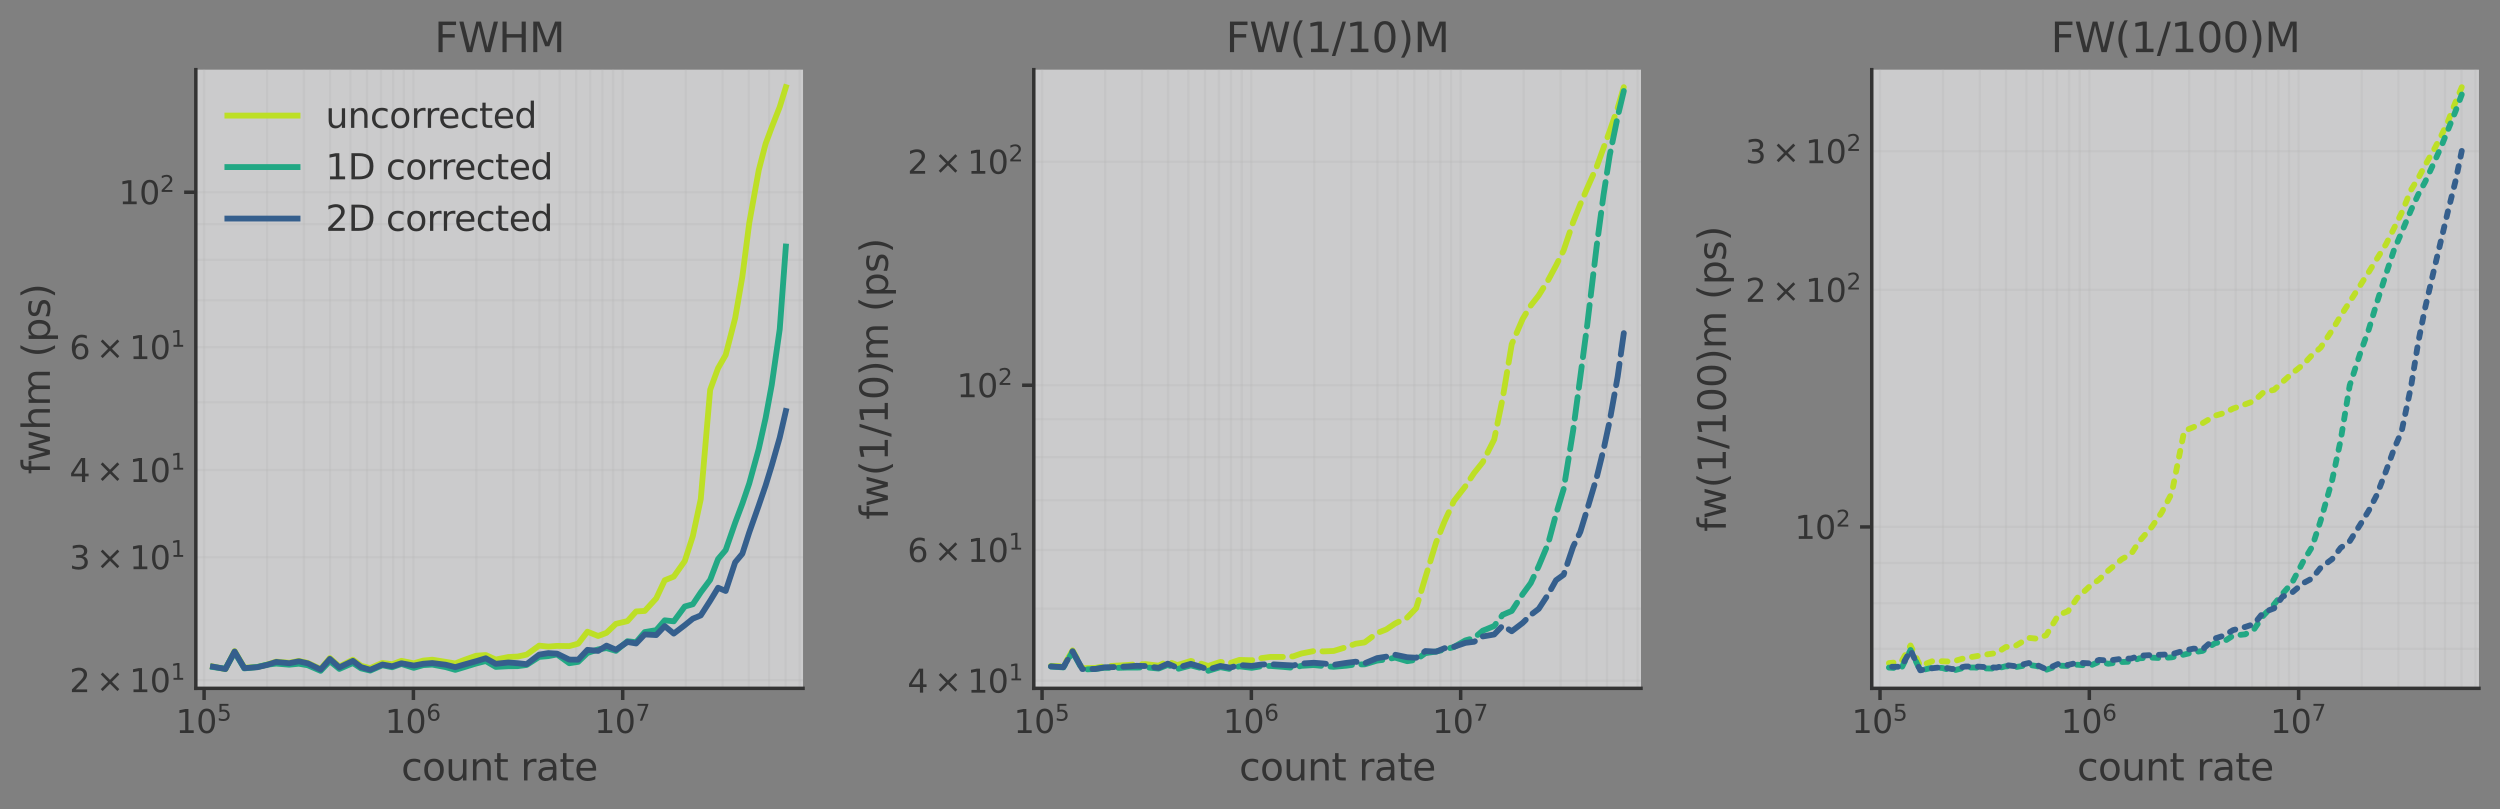 <?xml version="1.0" encoding="utf-8" standalone="no"?>
<!DOCTYPE svg PUBLIC "-//W3C//DTD SVG 1.1//EN"
  "http://www.w3.org/Graphics/SVG/1.1/DTD/svg11.dtd">
<svg xmlns:xlink="http://www.w3.org/1999/xlink" width="855.402pt" height="276.945pt" viewBox="0 0 855.402 276.945" xmlns="http://www.w3.org/2000/svg" version="1.1">
 <rect x="0" y="0" width="855.402" height="276.945" fill="#808080" stroke="none"/>
 <defs>
  <style type="text/css">*{stroke-linejoin: round; stroke-linecap: butt}</style>
 </defs>
 <g id="figure_1">
  <g id="patch_1">
   <path d="M 0 276.945 
L 855.402 276.945 
L 855.402 0 
L 0 0 
L 0 276.945 
z
" style="fill: none"/>
  </g>
  <g id="axes_1">
   <g id="patch_2">
    <path d="M 67.002 235.518 
L 274.768 235.518 
L 274.768 23.838 
L 67.002 23.838 
z
" style="fill: #fdfeff; fill-opacity: 0.6"/>
   </g>
   <g id="matplotlib.axis_1">
    <g id="xtick_1">
     <g id="line2d_1">
      <path d="M 69.834 235.518 
L 69.834 23.838 
" clip-path="url(#pc6168f9004)" style="fill: none; stroke: #b0b0b0; stroke-opacity: 0.2; stroke-width: 0.8; stroke-linecap: square"/>
     </g>
     <g id="line2d_2">
      <defs>
       <path id="macc680b3f5" d="M 0 0 
L 0 4 
" style="stroke: #333333; stroke-width: 1.2"/>
      </defs>
      <g>
       <use xlink:href="#macc680b3f5" x="69.834" y="235.518" style="fill: #333333; stroke: #333333; stroke-width: 1.2"/>
      </g>
     </g>
     <g id="text_1">
      <!-- $\mathdefault{10^{5}}$ -->
      <g style="fill: #333333" transform="translate(60.154 250.876) scale(0.11 -0.11)">
       <defs>
        <path id="DejaVuSans-31" d="M 794 531 
L 1825 531 
L 1825 4091 
L 703 3866 
L 703 4441 
L 1819 4666 
L 2450 4666 
L 2450 531 
L 3481 531 
L 3481 0 
L 794 0 
L 794 531 
z
" transform="scale(0.016)"/>
        <path id="DejaVuSans-30" d="M 2034 4250 
Q 1547 4250 1301 3770 
Q 1056 3291 1056 2328 
Q 1056 1369 1301 889 
Q 1547 409 2034 409 
Q 2525 409 2770 889 
Q 3016 1369 3016 2328 
Q 3016 3291 2770 3770 
Q 2525 4250 2034 4250 
z
M 2034 4750 
Q 2819 4750 3233 4129 
Q 3647 3509 3647 2328 
Q 3647 1150 3233 529 
Q 2819 -91 2034 -91 
Q 1250 -91 836 529 
Q 422 1150 422 2328 
Q 422 3509 836 4129 
Q 1250 4750 2034 4750 
z
" transform="scale(0.016)"/>
        <path id="DejaVuSans-35" d="M 691 4666 
L 3169 4666 
L 3169 4134 
L 1269 4134 
L 1269 2991 
Q 1406 3038 1543 3061 
Q 1681 3084 1819 3084 
Q 2600 3084 3056 2656 
Q 3513 2228 3513 1497 
Q 3513 744 3044 326 
Q 2575 -91 1722 -91 
Q 1428 -91 1123 -41 
Q 819 9 494 109 
L 494 744 
Q 775 591 1075 516 
Q 1375 441 1709 441 
Q 2250 441 2565 725 
Q 2881 1009 2881 1497 
Q 2881 1984 2565 2268 
Q 2250 2553 1709 2553 
Q 1456 2553 1204 2497 
Q 953 2441 691 2322 
L 691 4666 
z
" transform="scale(0.016)"/>
       </defs>
       <use xlink:href="#DejaVuSans-31" transform="translate(0 0.684)"/>
       <use xlink:href="#DejaVuSans-30" transform="translate(63.623 0.684)"/>
       <use xlink:href="#DejaVuSans-35" transform="translate(128.203 38.966) scale(0.7)"/>
      </g>
     </g>
    </g>
    <g id="xtick_2">
     <g id="line2d_3">
      <path d="M 141.45 235.518 
L 141.45 23.838 
" clip-path="url(#pc6168f9004)" style="fill: none; stroke: #b0b0b0; stroke-opacity: 0.2; stroke-width: 0.8; stroke-linecap: square"/>
     </g>
     <g id="line2d_4">
      <g>
       <use xlink:href="#macc680b3f5" x="141.45" y="235.518" style="fill: #333333; stroke: #333333; stroke-width: 1.2"/>
      </g>
     </g>
     <g id="text_2">
      <!-- $\mathdefault{10^{6}}$ -->
      <g style="fill: #333333" transform="translate(131.77 250.876) scale(0.11 -0.11)">
       <defs>
        <path id="DejaVuSans-36" d="M 2113 2584 
Q 1688 2584 1439 2293 
Q 1191 2003 1191 1497 
Q 1191 994 1439 701 
Q 1688 409 2113 409 
Q 2538 409 2786 701 
Q 3034 994 3034 1497 
Q 3034 2003 2786 2293 
Q 2538 2584 2113 2584 
z
M 3366 4563 
L 3366 3988 
Q 3128 4100 2886 4159 
Q 2644 4219 2406 4219 
Q 1781 4219 1451 3797 
Q 1122 3375 1075 2522 
Q 1259 2794 1537 2939 
Q 1816 3084 2150 3084 
Q 2853 3084 3261 2657 
Q 3669 2231 3669 1497 
Q 3669 778 3244 343 
Q 2819 -91 2113 -91 
Q 1303 -91 875 529 
Q 447 1150 447 2328 
Q 447 3434 972 4092 
Q 1497 4750 2381 4750 
Q 2619 4750 2861 4703 
Q 3103 4656 3366 4563 
z
" transform="scale(0.016)"/>
       </defs>
       <use xlink:href="#DejaVuSans-31" transform="translate(0 0.766)"/>
       <use xlink:href="#DejaVuSans-30" transform="translate(63.623 0.766)"/>
       <use xlink:href="#DejaVuSans-36" transform="translate(128.203 39.047) scale(0.7)"/>
      </g>
     </g>
    </g>
    <g id="xtick_3">
     <g id="line2d_5">
      <path d="M 213.066 235.518 
L 213.066 23.838 
" clip-path="url(#pc6168f9004)" style="fill: none; stroke: #b0b0b0; stroke-opacity: 0.2; stroke-width: 0.8; stroke-linecap: square"/>
     </g>
     <g id="line2d_6">
      <g>
       <use xlink:href="#macc680b3f5" x="213.066" y="235.518" style="fill: #333333; stroke: #333333; stroke-width: 1.2"/>
      </g>
     </g>
     <g id="text_3">
      <!-- $\mathdefault{10^{7}}$ -->
      <g style="fill: #333333" transform="translate(203.386 250.876) scale(0.11 -0.11)">
       <defs>
        <path id="DejaVuSans-37" d="M 525 4666 
L 3525 4666 
L 3525 4397 
L 1831 0 
L 1172 0 
L 2766 4134 
L 525 4134 
L 525 4666 
z
" transform="scale(0.016)"/>
       </defs>
       <use xlink:href="#DejaVuSans-31" transform="translate(0 0.684)"/>
       <use xlink:href="#DejaVuSans-30" transform="translate(63.623 0.684)"/>
       <use xlink:href="#DejaVuSans-37" transform="translate(128.203 38.966) scale(0.7)"/>
      </g>
     </g>
    </g>
    <g id="xtick_4">
     <g id="line2d_7">
      <path d="M 91.393 235.518 
L 91.393 23.838 
" clip-path="url(#pc6168f9004)" style="fill: none; stroke: #b0b0b0; stroke-opacity: 0.2; stroke-width: 0.8; stroke-linecap: square"/>
     </g>
     <g id="line2d_8"/>
    </g>
    <g id="xtick_5">
     <g id="line2d_9">
      <path d="M 104.004 235.518 
L 104.004 23.838 
" clip-path="url(#pc6168f9004)" style="fill: none; stroke: #b0b0b0; stroke-opacity: 0.2; stroke-width: 0.8; stroke-linecap: square"/>
     </g>
     <g id="line2d_10"/>
    </g>
    <g id="xtick_6">
     <g id="line2d_11">
      <path d="M 112.951 235.518 
L 112.951 23.838 
" clip-path="url(#pc6168f9004)" style="fill: none; stroke: #b0b0b0; stroke-opacity: 0.2; stroke-width: 0.8; stroke-linecap: square"/>
     </g>
     <g id="line2d_12"/>
    </g>
    <g id="xtick_7">
     <g id="line2d_13">
      <path d="M 119.892 235.518 
L 119.892 23.838 
" clip-path="url(#pc6168f9004)" style="fill: none; stroke: #b0b0b0; stroke-opacity: 0.2; stroke-width: 0.8; stroke-linecap: square"/>
     </g>
     <g id="line2d_14"/>
    </g>
    <g id="xtick_8">
     <g id="line2d_15">
      <path d="M 125.562 235.518 
L 125.562 23.838 
" clip-path="url(#pc6168f9004)" style="fill: none; stroke: #b0b0b0; stroke-opacity: 0.2; stroke-width: 0.8; stroke-linecap: square"/>
     </g>
     <g id="line2d_16"/>
    </g>
    <g id="xtick_9">
     <g id="line2d_17">
      <path d="M 130.357 235.518 
L 130.357 23.838 
" clip-path="url(#pc6168f9004)" style="fill: none; stroke: #b0b0b0; stroke-opacity: 0.2; stroke-width: 0.8; stroke-linecap: square"/>
     </g>
     <g id="line2d_18"/>
    </g>
    <g id="xtick_10">
     <g id="line2d_19">
      <path d="M 134.51 235.518 
L 134.51 23.838 
" clip-path="url(#pc6168f9004)" style="fill: none; stroke: #b0b0b0; stroke-opacity: 0.2; stroke-width: 0.8; stroke-linecap: square"/>
     </g>
     <g id="line2d_20"/>
    </g>
    <g id="xtick_11">
     <g id="line2d_21">
      <path d="M 138.173 235.518 
L 138.173 23.838 
" clip-path="url(#pc6168f9004)" style="fill: none; stroke: #b0b0b0; stroke-opacity: 0.2; stroke-width: 0.8; stroke-linecap: square"/>
     </g>
     <g id="line2d_22"/>
    </g>
    <g id="xtick_12">
     <g id="line2d_23">
      <path d="M 163.009 235.518 
L 163.009 23.838 
" clip-path="url(#pc6168f9004)" style="fill: none; stroke: #b0b0b0; stroke-opacity: 0.2; stroke-width: 0.8; stroke-linecap: square"/>
     </g>
     <g id="line2d_24"/>
    </g>
    <g id="xtick_13">
     <g id="line2d_25">
      <path d="M 175.62 235.518 
L 175.62 23.838 
" clip-path="url(#pc6168f9004)" style="fill: none; stroke: #b0b0b0; stroke-opacity: 0.2; stroke-width: 0.8; stroke-linecap: square"/>
     </g>
     <g id="line2d_26"/>
    </g>
    <g id="xtick_14">
     <g id="line2d_27">
      <path d="M 184.567 235.518 
L 184.567 23.838 
" clip-path="url(#pc6168f9004)" style="fill: none; stroke: #b0b0b0; stroke-opacity: 0.2; stroke-width: 0.8; stroke-linecap: square"/>
     </g>
     <g id="line2d_28"/>
    </g>
    <g id="xtick_15">
     <g id="line2d_29">
      <path d="M 191.507 235.518 
L 191.507 23.838 
" clip-path="url(#pc6168f9004)" style="fill: none; stroke: #b0b0b0; stroke-opacity: 0.2; stroke-width: 0.8; stroke-linecap: square"/>
     </g>
     <g id="line2d_30"/>
    </g>
    <g id="xtick_16">
     <g id="line2d_31">
      <path d="M 197.178 235.518 
L 197.178 23.838 
" clip-path="url(#pc6168f9004)" style="fill: none; stroke: #b0b0b0; stroke-opacity: 0.2; stroke-width: 0.8; stroke-linecap: square"/>
     </g>
     <g id="line2d_32"/>
    </g>
    <g id="xtick_17">
     <g id="line2d_33">
      <path d="M 201.972 235.518 
L 201.972 23.838 
" clip-path="url(#pc6168f9004)" style="fill: none; stroke: #b0b0b0; stroke-opacity: 0.2; stroke-width: 0.8; stroke-linecap: square"/>
     </g>
     <g id="line2d_34"/>
    </g>
    <g id="xtick_18">
     <g id="line2d_35">
      <path d="M 206.126 235.518 
L 206.126 23.838 
" clip-path="url(#pc6168f9004)" style="fill: none; stroke: #b0b0b0; stroke-opacity: 0.2; stroke-width: 0.8; stroke-linecap: square"/>
     </g>
     <g id="line2d_36"/>
    </g>
    <g id="xtick_19">
     <g id="line2d_37">
      <path d="M 209.789 235.518 
L 209.789 23.838 
" clip-path="url(#pc6168f9004)" style="fill: none; stroke: #b0b0b0; stroke-opacity: 0.2; stroke-width: 0.8; stroke-linecap: square"/>
     </g>
     <g id="line2d_38"/>
    </g>
    <g id="xtick_20">
     <g id="line2d_39">
      <path d="M 234.624 235.518 
L 234.624 23.838 
" clip-path="url(#pc6168f9004)" style="fill: none; stroke: #b0b0b0; stroke-opacity: 0.2; stroke-width: 0.8; stroke-linecap: square"/>
     </g>
     <g id="line2d_40"/>
    </g>
    <g id="xtick_21">
     <g id="line2d_41">
      <path d="M 247.235 235.518 
L 247.235 23.838 
" clip-path="url(#pc6168f9004)" style="fill: none; stroke: #b0b0b0; stroke-opacity: 0.2; stroke-width: 0.8; stroke-linecap: square"/>
     </g>
     <g id="line2d_42"/>
    </g>
    <g id="xtick_22">
     <g id="line2d_43">
      <path d="M 256.183 235.518 
L 256.183 23.838 
" clip-path="url(#pc6168f9004)" style="fill: none; stroke: #b0b0b0; stroke-opacity: 0.2; stroke-width: 0.8; stroke-linecap: square"/>
     </g>
     <g id="line2d_44"/>
    </g>
    <g id="xtick_23">
     <g id="line2d_45">
      <path d="M 263.123 235.518 
L 263.123 23.838 
" clip-path="url(#pc6168f9004)" style="fill: none; stroke: #b0b0b0; stroke-opacity: 0.2; stroke-width: 0.8; stroke-linecap: square"/>
     </g>
     <g id="line2d_46"/>
    </g>
    <g id="xtick_24">
     <g id="line2d_47">
      <path d="M 268.794 235.518 
L 268.794 23.838 
" clip-path="url(#pc6168f9004)" style="fill: none; stroke: #b0b0b0; stroke-opacity: 0.2; stroke-width: 0.8; stroke-linecap: square"/>
     </g>
     <g id="line2d_48"/>
    </g>
    <g id="xtick_25">
     <g id="line2d_49">
      <path d="M 273.588 235.518 
L 273.588 23.838 
" clip-path="url(#pc6168f9004)" style="fill: none; stroke: #b0b0b0; stroke-opacity: 0.2; stroke-width: 0.8; stroke-linecap: square"/>
     </g>
     <g id="line2d_50"/>
    </g>
    <g id="text_4">
     <!-- count rate -->
     <g style="fill: #333333" transform="translate(137.278 267.042) scale(0.13 -0.13)">
      <defs>
       <path id="DejaVuSans-63" d="M 3122 3366 
L 3122 2828 
Q 2878 2963 2633 3030 
Q 2388 3097 2138 3097 
Q 1578 3097 1268 2742 
Q 959 2388 959 1747 
Q 959 1106 1268 751 
Q 1578 397 2138 397 
Q 2388 397 2633 464 
Q 2878 531 3122 666 
L 3122 134 
Q 2881 22 2623 -34 
Q 2366 -91 2075 -91 
Q 1284 -91 818 406 
Q 353 903 353 1747 
Q 353 2603 823 3093 
Q 1294 3584 2113 3584 
Q 2378 3584 2631 3529 
Q 2884 3475 3122 3366 
z
" transform="scale(0.016)"/>
       <path id="DejaVuSans-6f" d="M 1959 3097 
Q 1497 3097 1228 2736 
Q 959 2375 959 1747 
Q 959 1119 1226 758 
Q 1494 397 1959 397 
Q 2419 397 2687 759 
Q 2956 1122 2956 1747 
Q 2956 2369 2687 2733 
Q 2419 3097 1959 3097 
z
M 1959 3584 
Q 2709 3584 3137 3096 
Q 3566 2609 3566 1747 
Q 3566 888 3137 398 
Q 2709 -91 1959 -91 
Q 1206 -91 779 398 
Q 353 888 353 1747 
Q 353 2609 779 3096 
Q 1206 3584 1959 3584 
z
" transform="scale(0.016)"/>
       <path id="DejaVuSans-75" d="M 544 1381 
L 544 3500 
L 1119 3500 
L 1119 1403 
Q 1119 906 1312 657 
Q 1506 409 1894 409 
Q 2359 409 2629 706 
Q 2900 1003 2900 1516 
L 2900 3500 
L 3475 3500 
L 3475 0 
L 2900 0 
L 2900 538 
Q 2691 219 2414 64 
Q 2138 -91 1772 -91 
Q 1169 -91 856 284 
Q 544 659 544 1381 
z
M 1991 3584 
L 1991 3584 
z
" transform="scale(0.016)"/>
       <path id="DejaVuSans-6e" d="M 3513 2113 
L 3513 0 
L 2938 0 
L 2938 2094 
Q 2938 2591 2744 2837 
Q 2550 3084 2163 3084 
Q 1697 3084 1428 2787 
Q 1159 2491 1159 1978 
L 1159 0 
L 581 0 
L 581 3500 
L 1159 3500 
L 1159 2956 
Q 1366 3272 1645 3428 
Q 1925 3584 2291 3584 
Q 2894 3584 3203 3211 
Q 3513 2838 3513 2113 
z
" transform="scale(0.016)"/>
       <path id="DejaVuSans-74" d="M 1172 4494 
L 1172 3500 
L 2356 3500 
L 2356 3053 
L 1172 3053 
L 1172 1153 
Q 1172 725 1289 603 
Q 1406 481 1766 481 
L 2356 481 
L 2356 0 
L 1766 0 
Q 1100 0 847 248 
Q 594 497 594 1153 
L 594 3053 
L 172 3053 
L 172 3500 
L 594 3500 
L 594 4494 
L 1172 4494 
z
" transform="scale(0.016)"/>
       <path id="DejaVuSans-20" transform="scale(0.016)"/>
       <path id="DejaVuSans-72" d="M 2631 2963 
Q 2534 3019 2420 3045 
Q 2306 3072 2169 3072 
Q 1681 3072 1420 2755 
Q 1159 2438 1159 1844 
L 1159 0 
L 581 0 
L 581 3500 
L 1159 3500 
L 1159 2956 
Q 1341 3275 1631 3429 
Q 1922 3584 2338 3584 
Q 2397 3584 2469 3576 
Q 2541 3569 2628 3553 
L 2631 2963 
z
" transform="scale(0.016)"/>
       <path id="DejaVuSans-61" d="M 2194 1759 
Q 1497 1759 1228 1600 
Q 959 1441 959 1056 
Q 959 750 1161 570 
Q 1363 391 1709 391 
Q 2188 391 2477 730 
Q 2766 1069 2766 1631 
L 2766 1759 
L 2194 1759 
z
M 3341 1997 
L 3341 0 
L 2766 0 
L 2766 531 
Q 2569 213 2275 61 
Q 1981 -91 1556 -91 
Q 1019 -91 701 211 
Q 384 513 384 1019 
Q 384 1609 779 1909 
Q 1175 2209 1959 2209 
L 2766 2209 
L 2766 2266 
Q 2766 2663 2505 2880 
Q 2244 3097 1772 3097 
Q 1472 3097 1187 3025 
Q 903 2953 641 2809 
L 641 3341 
Q 956 3463 1253 3523 
Q 1550 3584 1831 3584 
Q 2591 3584 2966 3190 
Q 3341 2797 3341 1997 
z
" transform="scale(0.016)"/>
       <path id="DejaVuSans-65" d="M 3597 1894 
L 3597 1613 
L 953 1613 
Q 991 1019 1311 708 
Q 1631 397 2203 397 
Q 2534 397 2845 478 
Q 3156 559 3463 722 
L 3463 178 
Q 3153 47 2828 -22 
Q 2503 -91 2169 -91 
Q 1331 -91 842 396 
Q 353 884 353 1716 
Q 353 2575 817 3079 
Q 1281 3584 2069 3584 
Q 2775 3584 3186 3129 
Q 3597 2675 3597 1894 
z
M 3022 2063 
Q 3016 2534 2758 2815 
Q 2500 3097 2075 3097 
Q 1594 3097 1305 2825 
Q 1016 2553 972 2059 
L 3022 2063 
z
" transform="scale(0.016)"/>
      </defs>
      <use xlink:href="#DejaVuSans-63"/>
      <use xlink:href="#DejaVuSans-6f" x="54.98"/>
      <use xlink:href="#DejaVuSans-75" x="116.162"/>
      <use xlink:href="#DejaVuSans-6e" x="179.541"/>
      <use xlink:href="#DejaVuSans-74" x="242.92"/>
      <use xlink:href="#DejaVuSans-20" x="282.129"/>
      <use xlink:href="#DejaVuSans-72" x="313.916"/>
      <use xlink:href="#DejaVuSans-61" x="355.029"/>
      <use xlink:href="#DejaVuSans-74" x="416.309"/>
      <use xlink:href="#DejaVuSans-65" x="455.518"/>
     </g>
    </g>
   </g>
   <g id="matplotlib.axis_2">
    <g id="ytick_1">
     <g id="line2d_51">
      <path d="M 67.002 65.78 
L 274.768 65.78 
" clip-path="url(#pc6168f9004)" style="fill: none; stroke: #b0b0b0; stroke-opacity: 0.2; stroke-width: 0.8; stroke-linecap: square"/>
     </g>
     <g id="line2d_52">
      <defs>
       <path id="m3c968680d5" d="M 0 0 
L -4 0 
" style="stroke: #333333; stroke-width: 1.2"/>
      </defs>
      <g>
       <use xlink:href="#m3c968680d5" x="67.002" y="65.78" style="fill: #333333; stroke: #333333; stroke-width: 1.2"/>
      </g>
     </g>
     <g id="text_5">
      <!-- $\mathdefault{10^{2}}$ -->
      <g style="fill: #333333" transform="translate(40.642 69.959) scale(0.11 -0.11)">
       <defs>
        <path id="DejaVuSans-32" d="M 1228 531 
L 3431 531 
L 3431 0 
L 469 0 
L 469 531 
Q 828 903 1448 1529 
Q 2069 2156 2228 2338 
Q 2531 2678 2651 2914 
Q 2772 3150 2772 3378 
Q 2772 3750 2511 3984 
Q 2250 4219 1831 4219 
Q 1534 4219 1204 4116 
Q 875 4013 500 3803 
L 500 4441 
Q 881 4594 1212 4672 
Q 1544 4750 1819 4750 
Q 2544 4750 2975 4387 
Q 3406 4025 3406 3419 
Q 3406 3131 3298 2873 
Q 3191 2616 2906 2266 
Q 2828 2175 2409 1742 
Q 1991 1309 1228 531 
z
" transform="scale(0.016)"/>
       </defs>
       <use xlink:href="#DejaVuSans-31" transform="translate(0 0.766)"/>
       <use xlink:href="#DejaVuSans-30" transform="translate(63.623 0.766)"/>
       <use xlink:href="#DejaVuSans-32" transform="translate(128.203 39.047) scale(0.7)"/>
      </g>
     </g>
    </g>
    <g id="ytick_2">
     <g id="line2d_53">
      <path d="M 67.002 232.711 
L 274.768 232.711 
" clip-path="url(#pc6168f9004)" style="fill: none; stroke: #b0b0b0; stroke-opacity: 0.2; stroke-width: 0.8; stroke-linecap: square"/>
     </g>
     <g id="line2d_54"/>
     <g id="text_6">
      <!-- $\mathdefault{2\times10^{1}}$ -->
      <g style="fill: #333333" transform="translate(23.782 236.89) scale(0.11 -0.11)">
       <defs>
        <path id="DejaVuSans-d7" d="M 4488 3438 
L 3059 2003 
L 4488 575 
L 4116 197 
L 2681 1631 
L 1247 197 
L 878 575 
L 2303 2003 
L 878 3438 
L 1247 3816 
L 2681 2381 
L 4116 3816 
L 4488 3438 
z
" transform="scale(0.016)"/>
       </defs>
       <use xlink:href="#DejaVuSans-32" transform="translate(0 0.684)"/>
       <use xlink:href="#DejaVuSans-d7" transform="translate(83.105 0.684)"/>
       <use xlink:href="#DejaVuSans-31" transform="translate(186.377 0.684)"/>
       <use xlink:href="#DejaVuSans-30" transform="translate(250 0.684)"/>
       <use xlink:href="#DejaVuSans-31" transform="translate(314.58 38.966) scale(0.7)"/>
      </g>
     </g>
    </g>
    <g id="ytick_3">
     <g id="line2d_55">
      <path d="M 67.002 190.656 
L 274.768 190.656 
" clip-path="url(#pc6168f9004)" style="fill: none; stroke: #b0b0b0; stroke-opacity: 0.2; stroke-width: 0.8; stroke-linecap: square"/>
     </g>
     <g id="line2d_56"/>
     <g id="text_7">
      <!-- $\mathdefault{3\times10^{1}}$ -->
      <g style="fill: #333333" transform="translate(23.782 194.835) scale(0.11 -0.11)">
       <defs>
        <path id="DejaVuSans-33" d="M 2597 2516 
Q 3050 2419 3304 2112 
Q 3559 1806 3559 1356 
Q 3559 666 3084 287 
Q 2609 -91 1734 -91 
Q 1441 -91 1130 -33 
Q 819 25 488 141 
L 488 750 
Q 750 597 1062 519 
Q 1375 441 1716 441 
Q 2309 441 2620 675 
Q 2931 909 2931 1356 
Q 2931 1769 2642 2001 
Q 2353 2234 1838 2234 
L 1294 2234 
L 1294 2753 
L 1863 2753 
Q 2328 2753 2575 2939 
Q 2822 3125 2822 3475 
Q 2822 3834 2567 4026 
Q 2313 4219 1838 4219 
Q 1578 4219 1281 4162 
Q 984 4106 628 3988 
L 628 4550 
Q 988 4650 1302 4700 
Q 1616 4750 1894 4750 
Q 2613 4750 3031 4423 
Q 3450 4097 3450 3541 
Q 3450 3153 3228 2886 
Q 3006 2619 2597 2516 
z
" transform="scale(0.016)"/>
       </defs>
       <use xlink:href="#DejaVuSans-33" transform="translate(0 0.684)"/>
       <use xlink:href="#DejaVuSans-d7" transform="translate(83.105 0.684)"/>
       <use xlink:href="#DejaVuSans-31" transform="translate(186.377 0.684)"/>
       <use xlink:href="#DejaVuSans-30" transform="translate(250 0.684)"/>
       <use xlink:href="#DejaVuSans-31" transform="translate(314.58 38.966) scale(0.7)"/>
      </g>
     </g>
    </g>
    <g id="ytick_4">
     <g id="line2d_57">
      <path d="M 67.002 160.818 
L 274.768 160.818 
" clip-path="url(#pc6168f9004)" style="fill: none; stroke: #b0b0b0; stroke-opacity: 0.2; stroke-width: 0.8; stroke-linecap: square"/>
     </g>
     <g id="line2d_58"/>
     <g id="text_8">
      <!-- $\mathdefault{4\times10^{1}}$ -->
      <g style="fill: #333333" transform="translate(23.782 164.997) scale(0.11 -0.11)">
       <defs>
        <path id="DejaVuSans-34" d="M 2419 4116 
L 825 1625 
L 2419 1625 
L 2419 4116 
z
M 2253 4666 
L 3047 4666 
L 3047 1625 
L 3713 1625 
L 3713 1100 
L 3047 1100 
L 3047 0 
L 2419 0 
L 2419 1100 
L 313 1100 
L 313 1709 
L 2253 4666 
z
" transform="scale(0.016)"/>
       </defs>
       <use xlink:href="#DejaVuSans-34" transform="translate(0 0.684)"/>
       <use xlink:href="#DejaVuSans-d7" transform="translate(83.105 0.684)"/>
       <use xlink:href="#DejaVuSans-31" transform="translate(186.377 0.684)"/>
       <use xlink:href="#DejaVuSans-30" transform="translate(250 0.684)"/>
       <use xlink:href="#DejaVuSans-31" transform="translate(314.58 38.966) scale(0.7)"/>
      </g>
     </g>
    </g>
    <g id="ytick_5">
     <g id="line2d_59">
      <path d="M 67.002 137.673 
L 274.768 137.673 
" clip-path="url(#pc6168f9004)" style="fill: none; stroke: #b0b0b0; stroke-opacity: 0.2; stroke-width: 0.8; stroke-linecap: square"/>
     </g>
     <g id="line2d_60"/>
    </g>
    <g id="ytick_6">
     <g id="line2d_61">
      <path d="M 67.002 118.763 
L 274.768 118.763 
" clip-path="url(#pc6168f9004)" style="fill: none; stroke: #b0b0b0; stroke-opacity: 0.2; stroke-width: 0.8; stroke-linecap: square"/>
     </g>
     <g id="line2d_62"/>
     <g id="text_9">
      <!-- $\mathdefault{6\times10^{1}}$ -->
      <g style="fill: #333333" transform="translate(23.782 122.942) scale(0.11 -0.11)">
       <use xlink:href="#DejaVuSans-36" transform="translate(0 0.684)"/>
       <use xlink:href="#DejaVuSans-d7" transform="translate(83.105 0.684)"/>
       <use xlink:href="#DejaVuSans-31" transform="translate(186.377 0.684)"/>
       <use xlink:href="#DejaVuSans-30" transform="translate(250 0.684)"/>
       <use xlink:href="#DejaVuSans-31" transform="translate(314.58 38.966) scale(0.7)"/>
      </g>
     </g>
    </g>
    <g id="ytick_7">
     <g id="line2d_63">
      <path d="M 67.002 102.774 
L 274.768 102.774 
" clip-path="url(#pc6168f9004)" style="fill: none; stroke: #b0b0b0; stroke-opacity: 0.2; stroke-width: 0.8; stroke-linecap: square"/>
     </g>
     <g id="line2d_64"/>
    </g>
    <g id="ytick_8">
     <g id="line2d_65">
      <path d="M 67.002 88.924 
L 274.768 88.924 
" clip-path="url(#pc6168f9004)" style="fill: none; stroke: #b0b0b0; stroke-opacity: 0.2; stroke-width: 0.8; stroke-linecap: square"/>
     </g>
     <g id="line2d_66"/>
    </g>
    <g id="ytick_9">
     <g id="line2d_67">
      <path d="M 67.002 76.708 
L 274.768 76.708 
" clip-path="url(#pc6168f9004)" style="fill: none; stroke: #b0b0b0; stroke-opacity: 0.2; stroke-width: 0.8; stroke-linecap: square"/>
     </g>
     <g id="line2d_68"/>
    </g>
    <g id="text_10">
     <!-- fwhm (ps) -->
     <g style="fill: #333333" transform="translate(17.078 162.269) rotate(-90) scale(0.13 -0.13)">
      <defs>
       <path id="DejaVuSans-66" d="M 2375 4863 
L 2375 4384 
L 1825 4384 
Q 1516 4384 1395 4259 
Q 1275 4134 1275 3809 
L 1275 3500 
L 2222 3500 
L 2222 3053 
L 1275 3053 
L 1275 0 
L 697 0 
L 697 3053 
L 147 3053 
L 147 3500 
L 697 3500 
L 697 3744 
Q 697 4328 969 4595 
Q 1241 4863 1831 4863 
L 2375 4863 
z
" transform="scale(0.016)"/>
       <path id="DejaVuSans-77" d="M 269 3500 
L 844 3500 
L 1563 769 
L 2278 3500 
L 2956 3500 
L 3675 769 
L 4391 3500 
L 4966 3500 
L 4050 0 
L 3372 0 
L 2619 2869 
L 1863 0 
L 1184 0 
L 269 3500 
z
" transform="scale(0.016)"/>
       <path id="DejaVuSans-68" d="M 3513 2113 
L 3513 0 
L 2938 0 
L 2938 2094 
Q 2938 2591 2744 2837 
Q 2550 3084 2163 3084 
Q 1697 3084 1428 2787 
Q 1159 2491 1159 1978 
L 1159 0 
L 581 0 
L 581 4863 
L 1159 4863 
L 1159 2956 
Q 1366 3272 1645 3428 
Q 1925 3584 2291 3584 
Q 2894 3584 3203 3211 
Q 3513 2838 3513 2113 
z
" transform="scale(0.016)"/>
       <path id="DejaVuSans-6d" d="M 3328 2828 
Q 3544 3216 3844 3400 
Q 4144 3584 4550 3584 
Q 5097 3584 5394 3201 
Q 5691 2819 5691 2113 
L 5691 0 
L 5113 0 
L 5113 2094 
Q 5113 2597 4934 2840 
Q 4756 3084 4391 3084 
Q 3944 3084 3684 2787 
Q 3425 2491 3425 1978 
L 3425 0 
L 2847 0 
L 2847 2094 
Q 2847 2600 2669 2842 
Q 2491 3084 2119 3084 
Q 1678 3084 1418 2786 
Q 1159 2488 1159 1978 
L 1159 0 
L 581 0 
L 581 3500 
L 1159 3500 
L 1159 2956 
Q 1356 3278 1631 3431 
Q 1906 3584 2284 3584 
Q 2666 3584 2933 3390 
Q 3200 3197 3328 2828 
z
" transform="scale(0.016)"/>
       <path id="DejaVuSans-28" d="M 1984 4856 
Q 1566 4138 1362 3434 
Q 1159 2731 1159 2009 
Q 1159 1288 1364 580 
Q 1569 -128 1984 -844 
L 1484 -844 
Q 1016 -109 783 600 
Q 550 1309 550 2009 
Q 550 2706 781 3412 
Q 1013 4119 1484 4856 
L 1984 4856 
z
" transform="scale(0.016)"/>
       <path id="DejaVuSans-70" d="M 1159 525 
L 1159 -1331 
L 581 -1331 
L 581 3500 
L 1159 3500 
L 1159 2969 
Q 1341 3281 1617 3432 
Q 1894 3584 2278 3584 
Q 2916 3584 3314 3078 
Q 3713 2572 3713 1747 
Q 3713 922 3314 415 
Q 2916 -91 2278 -91 
Q 1894 -91 1617 61 
Q 1341 213 1159 525 
z
M 3116 1747 
Q 3116 2381 2855 2742 
Q 2594 3103 2138 3103 
Q 1681 3103 1420 2742 
Q 1159 2381 1159 1747 
Q 1159 1113 1420 752 
Q 1681 391 2138 391 
Q 2594 391 2855 752 
Q 3116 1113 3116 1747 
z
" transform="scale(0.016)"/>
       <path id="DejaVuSans-73" d="M 2834 3397 
L 2834 2853 
Q 2591 2978 2328 3040 
Q 2066 3103 1784 3103 
Q 1356 3103 1142 2972 
Q 928 2841 928 2578 
Q 928 2378 1081 2264 
Q 1234 2150 1697 2047 
L 1894 2003 
Q 2506 1872 2764 1633 
Q 3022 1394 3022 966 
Q 3022 478 2636 193 
Q 2250 -91 1575 -91 
Q 1294 -91 989 -36 
Q 684 19 347 128 
L 347 722 
Q 666 556 975 473 
Q 1284 391 1588 391 
Q 1994 391 2212 530 
Q 2431 669 2431 922 
Q 2431 1156 2273 1281 
Q 2116 1406 1581 1522 
L 1381 1569 
Q 847 1681 609 1914 
Q 372 2147 372 2553 
Q 372 3047 722 3315 
Q 1072 3584 1716 3584 
Q 2034 3584 2315 3537 
Q 2597 3491 2834 3397 
z
" transform="scale(0.016)"/>
       <path id="DejaVuSans-29" d="M 513 4856 
L 1013 4856 
Q 1481 4119 1714 3412 
Q 1947 2706 1947 2009 
Q 1947 1309 1714 600 
Q 1481 -109 1013 -844 
L 513 -844 
Q 928 -128 1133 580 
Q 1338 1288 1338 2009 
Q 1338 2731 1133 3434 
Q 928 4138 513 4856 
z
" transform="scale(0.016)"/>
      </defs>
      <use xlink:href="#DejaVuSans-66"/>
      <use xlink:href="#DejaVuSans-77" x="33.455"/>
      <use xlink:href="#DejaVuSans-68" x="115.242"/>
      <use xlink:href="#DejaVuSans-6d" x="178.621"/>
      <use xlink:href="#DejaVuSans-20" x="276.033"/>
      <use xlink:href="#DejaVuSans-28" x="307.82"/>
      <use xlink:href="#DejaVuSans-70" x="346.834"/>
      <use xlink:href="#DejaVuSans-73" x="410.311"/>
      <use xlink:href="#DejaVuSans-29" x="462.41"/>
     </g>
    </g>
   </g>
   <g id="line2d_69">
    <path d="M 268.887 29.829 
L 266.794 36.597 
L 264.062 43.536 
L 261.958 49.21 
L 259.62 58.207 
L 256.361 76.318 
L 254.001 94.68 
L 251.548 108.827 
L 248.301 121.459 
L 245.701 125.957 
L 242.99 133.363 
L 239.774 170.768 
L 237.056 183.443 
L 234.302 191.965 
L 230.538 197.282 
L 227.444 198.545 
L 224.539 204.749 
L 220.607 209.039 
L 217.654 209.211 
L 214.692 212.52 
L 210.748 213.446 
L 207.533 216.521 
L 204.664 217.616 
L 200.995 216.142 
L 197.842 220.228 
L 194.786 221.07 
L 190.609 221.003 
L 187.615 221.238 
L 184.46 220.913 
L 180.189 223.991 
L 177.121 224.651 
L 173.923 224.802 
L 169.632 225.678 
L 166.205 224.121 
L 162.825 224.385 
L 158.594 225.904 
L 155.776 227.005 
L 152.53 226.468 
L 147.924 225.727 
L 144.832 226.022 
L 141.578 226.951 
L 137.351 226.114 
L 134.167 227.284 
L 130.845 226.798 
L 126.676 228.62 
L 123.54 227.787 
L 120.74 225.729 
L 116.123 228.065 
L 112.858 225.156 
L 109.7 228.898 
L 105.31 226.831 
L 102.251 226.121 
L 98.968 226.779 
L 94.499 226.374 
L 91.166 227.465 
L 88.005 228.239 
L 83.605 228.458 
L 80.274 222.789 
L 77.126 228.963 
L 72.882 228.048 
" clip-path="url(#pc6168f9004)" style="fill: none; stroke: #bddf26; stroke-width: 2; stroke-linecap: square"/>
   </g>
   <g id="line2d_70">
    <path d="M 268.887 84.358 
L 266.794 112.642 
L 264.062 131.677 
L 261.958 143.064 
L 259.62 153.57 
L 256.361 165.43 
L 254.001 172.344 
L 251.548 178.856 
L 248.301 188.209 
L 245.701 191.272 
L 242.99 198.387 
L 239.774 202.685 
L 237.056 206.754 
L 234.302 207.515 
L 230.538 212.594 
L 227.444 212.252 
L 224.539 215.613 
L 220.607 216.278 
L 217.654 219.752 
L 214.692 219.404 
L 210.748 222.69 
L 207.533 221.75 
L 204.664 222.21 
L 200.995 223.42 
L 197.842 226.456 
L 194.786 226.93 
L 190.609 223.917 
L 187.615 224.492 
L 184.46 224.769 
L 180.189 227.521 
L 177.121 227.926 
L 173.923 227.95 
L 169.632 228.187 
L 166.205 226.174 
L 162.825 227.044 
L 158.594 228.351 
L 155.776 229.195 
L 152.53 228.266 
L 147.924 227.395 
L 144.832 227.568 
L 141.578 228.504 
L 137.351 227.177 
L 134.167 228.307 
L 130.845 227.614 
L 126.676 229.447 
L 123.54 228.685 
L 120.74 226.849 
L 116.123 228.874 
L 112.858 226.212 
L 109.7 229.527 
L 105.31 227.621 
L 102.251 227.097 
L 98.968 227.427 
L 94.499 227.053 
L 91.166 227.471 
L 88.005 228.219 
L 83.605 228.698 
L 80.274 223.188 
L 77.126 228.789 
L 72.882 228.242 
" clip-path="url(#pc6168f9004)" style="fill: none; stroke: #22a884; stroke-width: 2; stroke-linecap: square"/>
   </g>
   <g id="line2d_71">
    <path d="M 268.887 140.638 
L 266.794 149.717 
L 264.062 159.283 
L 261.958 166.119 
L 259.62 172.936 
L 256.361 182.174 
L 254.001 189.47 
L 251.548 192.385 
L 248.301 202.207 
L 245.701 201.107 
L 242.99 205.566 
L 239.774 210.567 
L 237.056 211.687 
L 234.302 213.917 
L 230.538 216.789 
L 227.444 214.221 
L 224.539 217.295 
L 220.607 217.072 
L 217.654 220.171 
L 214.692 219.654 
L 210.748 222.316 
L 207.533 220.911 
L 204.664 222.718 
L 200.995 222.352 
L 197.842 225.709 
L 194.786 225.694 
L 190.609 223.65 
L 187.615 223.475 
L 184.46 223.985 
L 180.189 227.249 
L 177.121 226.929 
L 173.923 226.673 
L 169.632 227.127 
L 166.205 225.233 
L 162.825 226.263 
L 158.594 227.443 
L 155.776 228.27 
L 152.53 227.451 
L 147.924 226.875 
L 144.832 227.114 
L 141.578 227.729 
L 137.351 226.945 
L 134.167 227.977 
L 130.845 227.369 
L 126.676 229.175 
L 123.54 228.255 
L 120.74 226.125 
L 116.123 228.36 
L 112.858 225.457 
L 109.7 229.101 
L 105.31 226.976 
L 102.251 226.272 
L 98.968 226.928 
L 94.499 226.484 
L 91.166 227.568 
L 88.005 228.303 
L 83.605 228.603 
L 80.274 222.919 
L 77.126 228.919 
L 72.882 228.108 
" clip-path="url(#pc6168f9004)" style="fill: none; stroke: #355f8d; stroke-width: 2; stroke-linecap: square"/>
   </g>
   <g id="patch_3">
    <path d="M 67.002 235.518 
L 67.002 23.838 
" style="fill: none; stroke: #333333; stroke-width: 1.2; stroke-linejoin: miter; stroke-linecap: square"/>
   </g>
   <g id="patch_4">
    <path d="M 67.002 235.518 
L 274.768 235.518 
" style="fill: none; stroke: #333333; stroke-width: 1.2; stroke-linejoin: miter; stroke-linecap: square"/>
   </g>
   <g id="text_11">
    <!-- FWHM -->
    <g style="fill: #333333" transform="translate(148.633 17.838) scale(0.14 -0.14)">
     <defs>
      <path id="DejaVuSans-46" d="M 628 4666 
L 3309 4666 
L 3309 4134 
L 1259 4134 
L 1259 2759 
L 3109 2759 
L 3109 2228 
L 1259 2228 
L 1259 0 
L 628 0 
L 628 4666 
z
" transform="scale(0.016)"/>
      <path id="DejaVuSans-57" d="M 213 4666 
L 850 4666 
L 1831 722 
L 2809 4666 
L 3519 4666 
L 4500 722 
L 5478 4666 
L 6119 4666 
L 4947 0 
L 4153 0 
L 3169 4050 
L 2175 0 
L 1381 0 
L 213 4666 
z
" transform="scale(0.016)"/>
      <path id="DejaVuSans-48" d="M 628 4666 
L 1259 4666 
L 1259 2753 
L 3553 2753 
L 3553 4666 
L 4184 4666 
L 4184 0 
L 3553 0 
L 3553 2222 
L 1259 2222 
L 1259 0 
L 628 0 
L 628 4666 
z
" transform="scale(0.016)"/>
      <path id="DejaVuSans-4d" d="M 628 4666 
L 1569 4666 
L 2759 1491 
L 3956 4666 
L 4897 4666 
L 4897 0 
L 4281 0 
L 4281 4097 
L 3078 897 
L 2444 897 
L 1241 4097 
L 1241 0 
L 628 0 
L 628 4666 
z
" transform="scale(0.016)"/>
     </defs>
     <use xlink:href="#DejaVuSans-46"/>
     <use xlink:href="#DejaVuSans-57" x="57.52"/>
     <use xlink:href="#DejaVuSans-48" x="156.396"/>
     <use xlink:href="#DejaVuSans-4d" x="231.592"/>
    </g>
   </g>
   <g id="legend_1">
    <g id="line2d_72">
     <path d="M 77.802 39.556 
L 89.802 39.556 
L 101.802 39.556 
" style="fill: none; stroke: #bddf26; stroke-width: 2; stroke-linecap: square"/>
    </g>
    <g id="text_12">
     <!-- uncorrected -->
     <g style="fill: #333333" transform="translate(111.402 43.756) scale(0.12 -0.12)">
      <defs>
       <path id="DejaVuSans-64" d="M 2906 2969 
L 2906 4863 
L 3481 4863 
L 3481 0 
L 2906 0 
L 2906 525 
Q 2725 213 2448 61 
Q 2172 -91 1784 -91 
Q 1150 -91 751 415 
Q 353 922 353 1747 
Q 353 2572 751 3078 
Q 1150 3584 1784 3584 
Q 2172 3584 2448 3432 
Q 2725 3281 2906 2969 
z
M 947 1747 
Q 947 1113 1208 752 
Q 1469 391 1925 391 
Q 2381 391 2643 752 
Q 2906 1113 2906 1747 
Q 2906 2381 2643 2742 
Q 2381 3103 1925 3103 
Q 1469 3103 1208 2742 
Q 947 2381 947 1747 
z
" transform="scale(0.016)"/>
      </defs>
      <use xlink:href="#DejaVuSans-75"/>
      <use xlink:href="#DejaVuSans-6e" x="63.379"/>
      <use xlink:href="#DejaVuSans-63" x="126.758"/>
      <use xlink:href="#DejaVuSans-6f" x="181.738"/>
      <use xlink:href="#DejaVuSans-72" x="242.92"/>
      <use xlink:href="#DejaVuSans-72" x="282.283"/>
      <use xlink:href="#DejaVuSans-65" x="321.146"/>
      <use xlink:href="#DejaVuSans-63" x="382.67"/>
      <use xlink:href="#DejaVuSans-74" x="437.65"/>
      <use xlink:href="#DejaVuSans-65" x="476.859"/>
      <use xlink:href="#DejaVuSans-64" x="538.383"/>
     </g>
    </g>
    <g id="line2d_73">
     <path d="M 77.802 57.17 
L 89.802 57.17 
L 101.802 57.17 
" style="fill: none; stroke: #22a884; stroke-width: 2; stroke-linecap: square"/>
    </g>
    <g id="text_13">
     <!-- 1D corrected -->
     <g style="fill: #333333" transform="translate(111.402 61.37) scale(0.12 -0.12)">
      <defs>
       <path id="DejaVuSans-44" d="M 1259 4147 
L 1259 519 
L 2022 519 
Q 2988 519 3436 956 
Q 3884 1394 3884 2338 
Q 3884 3275 3436 3711 
Q 2988 4147 2022 4147 
L 1259 4147 
z
M 628 4666 
L 1925 4666 
Q 3281 4666 3915 4102 
Q 4550 3538 4550 2338 
Q 4550 1131 3912 565 
Q 3275 0 1925 0 
L 628 0 
L 628 4666 
z
" transform="scale(0.016)"/>
      </defs>
      <use xlink:href="#DejaVuSans-31"/>
      <use xlink:href="#DejaVuSans-44" x="63.623"/>
      <use xlink:href="#DejaVuSans-20" x="140.625"/>
      <use xlink:href="#DejaVuSans-63" x="172.412"/>
      <use xlink:href="#DejaVuSans-6f" x="227.393"/>
      <use xlink:href="#DejaVuSans-72" x="288.574"/>
      <use xlink:href="#DejaVuSans-72" x="327.938"/>
      <use xlink:href="#DejaVuSans-65" x="366.801"/>
      <use xlink:href="#DejaVuSans-63" x="428.324"/>
      <use xlink:href="#DejaVuSans-74" x="483.305"/>
      <use xlink:href="#DejaVuSans-65" x="522.514"/>
      <use xlink:href="#DejaVuSans-64" x="584.037"/>
     </g>
    </g>
    <g id="line2d_74">
     <path d="M 77.802 74.783 
L 89.802 74.783 
L 101.802 74.783 
" style="fill: none; stroke: #355f8d; stroke-width: 2; stroke-linecap: square"/>
    </g>
    <g id="text_14">
     <!-- 2D corrected -->
     <g style="fill: #333333" transform="translate(111.402 78.983) scale(0.12 -0.12)">
      <use xlink:href="#DejaVuSans-32"/>
      <use xlink:href="#DejaVuSans-44" x="63.623"/>
      <use xlink:href="#DejaVuSans-20" x="140.625"/>
      <use xlink:href="#DejaVuSans-63" x="172.412"/>
      <use xlink:href="#DejaVuSans-6f" x="227.393"/>
      <use xlink:href="#DejaVuSans-72" x="288.574"/>
      <use xlink:href="#DejaVuSans-72" x="327.938"/>
      <use xlink:href="#DejaVuSans-65" x="366.801"/>
      <use xlink:href="#DejaVuSans-63" x="428.324"/>
      <use xlink:href="#DejaVuSans-74" x="483.305"/>
      <use xlink:href="#DejaVuSans-65" x="522.514"/>
      <use xlink:href="#DejaVuSans-64" x="584.037"/>
     </g>
    </g>
   </g>
  </g>
  <g id="axes_2">
   <g id="patch_5">
    <path d="M 353.719 235.518 
L 561.485 235.518 
L 561.485 23.838 
L 353.719 23.838 
z
" style="fill: #fdfeff; fill-opacity: 0.6"/>
   </g>
   <g id="matplotlib.axis_3">
    <g id="xtick_26">
     <g id="line2d_75">
      <path d="M 356.551 235.518 
L 356.551 23.838 
" clip-path="url(#pc68230b4e8)" style="fill: none; stroke: #b0b0b0; stroke-opacity: 0.2; stroke-width: 0.8; stroke-linecap: square"/>
     </g>
     <g id="line2d_76">
      <g>
       <use xlink:href="#macc680b3f5" x="356.551" y="235.518" style="fill: #333333; stroke: #333333; stroke-width: 1.2"/>
      </g>
     </g>
     <g id="text_15">
      <!-- $\mathdefault{10^{5}}$ -->
      <g style="fill: #333333" transform="translate(346.871 250.876) scale(0.11 -0.11)">
       <use xlink:href="#DejaVuSans-31" transform="translate(0 0.684)"/>
       <use xlink:href="#DejaVuSans-30" transform="translate(63.623 0.684)"/>
       <use xlink:href="#DejaVuSans-35" transform="translate(128.203 38.966) scale(0.7)"/>
      </g>
     </g>
    </g>
    <g id="xtick_27">
     <g id="line2d_77">
      <path d="M 428.167 235.518 
L 428.167 23.838 
" clip-path="url(#pc68230b4e8)" style="fill: none; stroke: #b0b0b0; stroke-opacity: 0.2; stroke-width: 0.8; stroke-linecap: square"/>
     </g>
     <g id="line2d_78">
      <g>
       <use xlink:href="#macc680b3f5" x="428.167" y="235.518" style="fill: #333333; stroke: #333333; stroke-width: 1.2"/>
      </g>
     </g>
     <g id="text_16">
      <!-- $\mathdefault{10^{6}}$ -->
      <g style="fill: #333333" transform="translate(418.487 250.876) scale(0.11 -0.11)">
       <use xlink:href="#DejaVuSans-31" transform="translate(0 0.766)"/>
       <use xlink:href="#DejaVuSans-30" transform="translate(63.623 0.766)"/>
       <use xlink:href="#DejaVuSans-36" transform="translate(128.203 39.047) scale(0.7)"/>
      </g>
     </g>
    </g>
    <g id="xtick_28">
     <g id="line2d_79">
      <path d="M 499.783 235.518 
L 499.783 23.838 
" clip-path="url(#pc68230b4e8)" style="fill: none; stroke: #b0b0b0; stroke-opacity: 0.2; stroke-width: 0.8; stroke-linecap: square"/>
     </g>
     <g id="line2d_80">
      <g>
       <use xlink:href="#macc680b3f5" x="499.783" y="235.518" style="fill: #333333; stroke: #333333; stroke-width: 1.2"/>
      </g>
     </g>
     <g id="text_17">
      <!-- $\mathdefault{10^{7}}$ -->
      <g style="fill: #333333" transform="translate(490.103 250.876) scale(0.11 -0.11)">
       <use xlink:href="#DejaVuSans-31" transform="translate(0 0.684)"/>
       <use xlink:href="#DejaVuSans-30" transform="translate(63.623 0.684)"/>
       <use xlink:href="#DejaVuSans-37" transform="translate(128.203 38.966) scale(0.7)"/>
      </g>
     </g>
    </g>
    <g id="xtick_29">
     <g id="line2d_81">
      <path d="M 378.11 235.518 
L 378.11 23.838 
" clip-path="url(#pc68230b4e8)" style="fill: none; stroke: #b0b0b0; stroke-opacity: 0.2; stroke-width: 0.8; stroke-linecap: square"/>
     </g>
     <g id="line2d_82"/>
    </g>
    <g id="xtick_30">
     <g id="line2d_83">
      <path d="M 390.721 235.518 
L 390.721 23.838 
" clip-path="url(#pc68230b4e8)" style="fill: none; stroke: #b0b0b0; stroke-opacity: 0.2; stroke-width: 0.8; stroke-linecap: square"/>
     </g>
     <g id="line2d_84"/>
    </g>
    <g id="xtick_31">
     <g id="line2d_85">
      <path d="M 399.668 235.518 
L 399.668 23.838 
" clip-path="url(#pc68230b4e8)" style="fill: none; stroke: #b0b0b0; stroke-opacity: 0.2; stroke-width: 0.8; stroke-linecap: square"/>
     </g>
     <g id="line2d_86"/>
    </g>
    <g id="xtick_32">
     <g id="line2d_87">
      <path d="M 406.609 235.518 
L 406.609 23.838 
" clip-path="url(#pc68230b4e8)" style="fill: none; stroke: #b0b0b0; stroke-opacity: 0.2; stroke-width: 0.8; stroke-linecap: square"/>
     </g>
     <g id="line2d_88"/>
    </g>
    <g id="xtick_33">
     <g id="line2d_89">
      <path d="M 412.279 235.518 
L 412.279 23.838 
" clip-path="url(#pc68230b4e8)" style="fill: none; stroke: #b0b0b0; stroke-opacity: 0.2; stroke-width: 0.8; stroke-linecap: square"/>
     </g>
     <g id="line2d_90"/>
    </g>
    <g id="xtick_34">
     <g id="line2d_91">
      <path d="M 417.074 235.518 
L 417.074 23.838 
" clip-path="url(#pc68230b4e8)" style="fill: none; stroke: #b0b0b0; stroke-opacity: 0.2; stroke-width: 0.8; stroke-linecap: square"/>
     </g>
     <g id="line2d_92"/>
    </g>
    <g id="xtick_35">
     <g id="line2d_93">
      <path d="M 421.227 235.518 
L 421.227 23.838 
" clip-path="url(#pc68230b4e8)" style="fill: none; stroke: #b0b0b0; stroke-opacity: 0.2; stroke-width: 0.8; stroke-linecap: square"/>
     </g>
     <g id="line2d_94"/>
    </g>
    <g id="xtick_36">
     <g id="line2d_95">
      <path d="M 424.89 235.518 
L 424.89 23.838 
" clip-path="url(#pc68230b4e8)" style="fill: none; stroke: #b0b0b0; stroke-opacity: 0.2; stroke-width: 0.8; stroke-linecap: square"/>
     </g>
     <g id="line2d_96"/>
    </g>
    <g id="xtick_37">
     <g id="line2d_97">
      <path d="M 449.726 235.518 
L 449.726 23.838 
" clip-path="url(#pc68230b4e8)" style="fill: none; stroke: #b0b0b0; stroke-opacity: 0.2; stroke-width: 0.8; stroke-linecap: square"/>
     </g>
     <g id="line2d_98"/>
    </g>
    <g id="xtick_38">
     <g id="line2d_99">
      <path d="M 462.337 235.518 
L 462.337 23.838 
" clip-path="url(#pc68230b4e8)" style="fill: none; stroke: #b0b0b0; stroke-opacity: 0.2; stroke-width: 0.8; stroke-linecap: square"/>
     </g>
     <g id="line2d_100"/>
    </g>
    <g id="xtick_39">
     <g id="line2d_101">
      <path d="M 471.284 235.518 
L 471.284 23.838 
" clip-path="url(#pc68230b4e8)" style="fill: none; stroke: #b0b0b0; stroke-opacity: 0.2; stroke-width: 0.8; stroke-linecap: square"/>
     </g>
     <g id="line2d_102"/>
    </g>
    <g id="xtick_40">
     <g id="line2d_103">
      <path d="M 478.224 235.518 
L 478.224 23.838 
" clip-path="url(#pc68230b4e8)" style="fill: none; stroke: #b0b0b0; stroke-opacity: 0.2; stroke-width: 0.8; stroke-linecap: square"/>
     </g>
     <g id="line2d_104"/>
    </g>
    <g id="xtick_41">
     <g id="line2d_105">
      <path d="M 483.895 235.518 
L 483.895 23.838 
" clip-path="url(#pc68230b4e8)" style="fill: none; stroke: #b0b0b0; stroke-opacity: 0.2; stroke-width: 0.8; stroke-linecap: square"/>
     </g>
     <g id="line2d_106"/>
    </g>
    <g id="xtick_42">
     <g id="line2d_107">
      <path d="M 488.69 235.518 
L 488.69 23.838 
" clip-path="url(#pc68230b4e8)" style="fill: none; stroke: #b0b0b0; stroke-opacity: 0.2; stroke-width: 0.8; stroke-linecap: square"/>
     </g>
     <g id="line2d_108"/>
    </g>
    <g id="xtick_43">
     <g id="line2d_109">
      <path d="M 492.843 235.518 
L 492.843 23.838 
" clip-path="url(#pc68230b4e8)" style="fill: none; stroke: #b0b0b0; stroke-opacity: 0.2; stroke-width: 0.8; stroke-linecap: square"/>
     </g>
     <g id="line2d_110"/>
    </g>
    <g id="xtick_44">
     <g id="line2d_111">
      <path d="M 496.506 235.518 
L 496.506 23.838 
" clip-path="url(#pc68230b4e8)" style="fill: none; stroke: #b0b0b0; stroke-opacity: 0.2; stroke-width: 0.8; stroke-linecap: square"/>
     </g>
     <g id="line2d_112"/>
    </g>
    <g id="xtick_45">
     <g id="line2d_113">
      <path d="M 521.341 235.518 
L 521.341 23.838 
" clip-path="url(#pc68230b4e8)" style="fill: none; stroke: #b0b0b0; stroke-opacity: 0.2; stroke-width: 0.8; stroke-linecap: square"/>
     </g>
     <g id="line2d_114"/>
    </g>
    <g id="xtick_46">
     <g id="line2d_115">
      <path d="M 533.952 235.518 
L 533.952 23.838 
" clip-path="url(#pc68230b4e8)" style="fill: none; stroke: #b0b0b0; stroke-opacity: 0.2; stroke-width: 0.8; stroke-linecap: square"/>
     </g>
     <g id="line2d_116"/>
    </g>
    <g id="xtick_47">
     <g id="line2d_117">
      <path d="M 542.9 235.518 
L 542.9 23.838 
" clip-path="url(#pc68230b4e8)" style="fill: none; stroke: #b0b0b0; stroke-opacity: 0.2; stroke-width: 0.8; stroke-linecap: square"/>
     </g>
     <g id="line2d_118"/>
    </g>
    <g id="xtick_48">
     <g id="line2d_119">
      <path d="M 549.84 235.518 
L 549.84 23.838 
" clip-path="url(#pc68230b4e8)" style="fill: none; stroke: #b0b0b0; stroke-opacity: 0.2; stroke-width: 0.8; stroke-linecap: square"/>
     </g>
     <g id="line2d_120"/>
    </g>
    <g id="xtick_49">
     <g id="line2d_121">
      <path d="M 555.511 235.518 
L 555.511 23.838 
" clip-path="url(#pc68230b4e8)" style="fill: none; stroke: #b0b0b0; stroke-opacity: 0.2; stroke-width: 0.8; stroke-linecap: square"/>
     </g>
     <g id="line2d_122"/>
    </g>
    <g id="xtick_50">
     <g id="line2d_123">
      <path d="M 560.305 235.518 
L 560.305 23.838 
" clip-path="url(#pc68230b4e8)" style="fill: none; stroke: #b0b0b0; stroke-opacity: 0.2; stroke-width: 0.8; stroke-linecap: square"/>
     </g>
     <g id="line2d_124"/>
    </g>
    <g id="text_18">
     <!-- count rate -->
     <g style="fill: #333333" transform="translate(423.995 267.042) scale(0.13 -0.13)">
      <use xlink:href="#DejaVuSans-63"/>
      <use xlink:href="#DejaVuSans-6f" x="54.98"/>
      <use xlink:href="#DejaVuSans-75" x="116.162"/>
      <use xlink:href="#DejaVuSans-6e" x="179.541"/>
      <use xlink:href="#DejaVuSans-74" x="242.92"/>
      <use xlink:href="#DejaVuSans-20" x="282.129"/>
      <use xlink:href="#DejaVuSans-72" x="313.916"/>
      <use xlink:href="#DejaVuSans-61" x="355.029"/>
      <use xlink:href="#DejaVuSans-74" x="416.309"/>
      <use xlink:href="#DejaVuSans-65" x="455.518"/>
     </g>
    </g>
   </g>
   <g id="matplotlib.axis_4">
    <g id="ytick_10">
     <g id="line2d_125">
      <path d="M 353.719 131.814 
L 561.485 131.814 
" clip-path="url(#pc68230b4e8)" style="fill: none; stroke: #b0b0b0; stroke-opacity: 0.2; stroke-width: 0.8; stroke-linecap: square"/>
     </g>
     <g id="line2d_126">
      <g>
       <use xlink:href="#m3c968680d5" x="353.719" y="131.814" style="fill: #333333; stroke: #333333; stroke-width: 1.2"/>
      </g>
     </g>
     <g id="text_19">
      <!-- $\mathdefault{10^{2}}$ -->
      <g style="fill: #333333" transform="translate(327.359 135.993) scale(0.11 -0.11)">
       <use xlink:href="#DejaVuSans-31" transform="translate(0 0.766)"/>
       <use xlink:href="#DejaVuSans-30" transform="translate(63.623 0.766)"/>
       <use xlink:href="#DejaVuSans-32" transform="translate(128.203 39.047) scale(0.7)"/>
      </g>
     </g>
    </g>
    <g id="ytick_11">
     <g id="line2d_127">
      <path d="M 353.719 232.898 
L 561.485 232.898 
" clip-path="url(#pc68230b4e8)" style="fill: none; stroke: #b0b0b0; stroke-opacity: 0.2; stroke-width: 0.8; stroke-linecap: square"/>
     </g>
     <g id="line2d_128"/>
     <g id="text_20">
      <!-- $\mathdefault{4\times10^{1}}$ -->
      <g style="fill: #333333" transform="translate(310.499 237.077) scale(0.11 -0.11)">
       <use xlink:href="#DejaVuSans-34" transform="translate(0 0.684)"/>
       <use xlink:href="#DejaVuSans-d7" transform="translate(83.105 0.684)"/>
       <use xlink:href="#DejaVuSans-31" transform="translate(186.377 0.684)"/>
       <use xlink:href="#DejaVuSans-30" transform="translate(250 0.684)"/>
       <use xlink:href="#DejaVuSans-31" transform="translate(314.58 38.966) scale(0.7)"/>
      </g>
     </g>
    </g>
    <g id="ytick_12">
     <g id="line2d_129">
      <path d="M 353.719 208.281 
L 561.485 208.281 
" clip-path="url(#pc68230b4e8)" style="fill: none; stroke: #b0b0b0; stroke-opacity: 0.2; stroke-width: 0.8; stroke-linecap: square"/>
     </g>
     <g id="line2d_130"/>
    </g>
    <g id="ytick_13">
     <g id="line2d_131">
      <path d="M 353.719 188.168 
L 561.485 188.168 
" clip-path="url(#pc68230b4e8)" style="fill: none; stroke: #b0b0b0; stroke-opacity: 0.2; stroke-width: 0.8; stroke-linecap: square"/>
     </g>
     <g id="line2d_132"/>
     <g id="text_21">
      <!-- $\mathdefault{6\times10^{1}}$ -->
      <g style="fill: #333333" transform="translate(310.499 192.347) scale(0.11 -0.11)">
       <use xlink:href="#DejaVuSans-36" transform="translate(0 0.684)"/>
       <use xlink:href="#DejaVuSans-d7" transform="translate(83.105 0.684)"/>
       <use xlink:href="#DejaVuSans-31" transform="translate(186.377 0.684)"/>
       <use xlink:href="#DejaVuSans-30" transform="translate(250 0.684)"/>
       <use xlink:href="#DejaVuSans-31" transform="translate(314.58 38.966) scale(0.7)"/>
      </g>
     </g>
    </g>
    <g id="ytick_14">
     <g id="line2d_133">
      <path d="M 353.719 171.162 
L 561.485 171.162 
" clip-path="url(#pc68230b4e8)" style="fill: none; stroke: #b0b0b0; stroke-opacity: 0.2; stroke-width: 0.8; stroke-linecap: square"/>
     </g>
     <g id="line2d_134"/>
    </g>
    <g id="ytick_15">
     <g id="line2d_135">
      <path d="M 353.719 156.431 
L 561.485 156.431 
" clip-path="url(#pc68230b4e8)" style="fill: none; stroke: #b0b0b0; stroke-opacity: 0.2; stroke-width: 0.8; stroke-linecap: square"/>
     </g>
     <g id="line2d_136"/>
    </g>
    <g id="ytick_16">
     <g id="line2d_137">
      <path d="M 353.719 143.437 
L 561.485 143.437 
" clip-path="url(#pc68230b4e8)" style="fill: none; stroke: #b0b0b0; stroke-opacity: 0.2; stroke-width: 0.8; stroke-linecap: square"/>
     </g>
     <g id="line2d_138"/>
    </g>
    <g id="ytick_17">
     <g id="line2d_139">
      <path d="M 353.719 55.347 
L 561.485 55.347 
" clip-path="url(#pc68230b4e8)" style="fill: none; stroke: #b0b0b0; stroke-opacity: 0.2; stroke-width: 0.8; stroke-linecap: square"/>
     </g>
     <g id="line2d_140"/>
     <g id="text_22">
      <!-- $\mathdefault{2\times10^{2}}$ -->
      <g style="fill: #333333" transform="translate(310.499 59.527) scale(0.11 -0.11)">
       <use xlink:href="#DejaVuSans-32" transform="translate(0 0.766)"/>
       <use xlink:href="#DejaVuSans-d7" transform="translate(83.105 0.766)"/>
       <use xlink:href="#DejaVuSans-31" transform="translate(186.377 0.766)"/>
       <use xlink:href="#DejaVuSans-30" transform="translate(250 0.766)"/>
       <use xlink:href="#DejaVuSans-32" transform="translate(314.58 39.047) scale(0.7)"/>
      </g>
     </g>
    </g>
    <g id="text_23">
     <!-- fw(1/10)m (ps) -->
     <g style="fill: #333333" transform="translate(303.795 177.818) rotate(-90) scale(0.13 -0.13)">
      <defs>
       <path id="DejaVuSans-2f" d="M 1625 4666 
L 2156 4666 
L 531 -594 
L 0 -594 
L 1625 4666 
z
" transform="scale(0.016)"/>
      </defs>
      <use xlink:href="#DejaVuSans-66"/>
      <use xlink:href="#DejaVuSans-77" x="33.455"/>
      <use xlink:href="#DejaVuSans-28" x="115.242"/>
      <use xlink:href="#DejaVuSans-31" x="154.256"/>
      <use xlink:href="#DejaVuSans-2f" x="217.879"/>
      <use xlink:href="#DejaVuSans-31" x="251.57"/>
      <use xlink:href="#DejaVuSans-30" x="315.193"/>
      <use xlink:href="#DejaVuSans-29" x="378.816"/>
      <use xlink:href="#DejaVuSans-6d" x="417.83"/>
      <use xlink:href="#DejaVuSans-20" x="515.242"/>
      <use xlink:href="#DejaVuSans-28" x="547.029"/>
      <use xlink:href="#DejaVuSans-70" x="586.043"/>
      <use xlink:href="#DejaVuSans-73" x="649.52"/>
      <use xlink:href="#DejaVuSans-29" x="701.619"/>
     </g>
    </g>
   </g>
   <g id="line2d_141">
    <path d="M 555.604 29.829 
L 553.511 36.902 
L 550.779 44.856 
L 548.675 50.585 
L 546.337 57.032 
L 543.078 64.403 
L 540.718 69.874 
L 538.265 76.006 
L 535.018 85.655 
L 532.418 90.852 
L 529.707 95.886 
L 526.491 101.068 
L 523.773 104.544 
L 521.019 109.08 
L 517.255 117.788 
L 514.161 136.263 
L 511.256 150.359 
L 507.324 158.169 
L 504.371 161.857 
L 501.409 166.357 
L 497.465 171.438 
L 494.25 178.444 
L 491.381 185.591 
L 487.712 197.563 
L 484.559 208.12 
L 481.503 211.296 
L 477.326 213.352 
L 474.332 215.364 
L 471.177 216.61 
L 466.906 219.816 
L 463.838 220.263 
L 460.64 221.41 
L 456.349 222.733 
L 452.922 222.877 
L 449.542 222.765 
L 445.311 223.602 
L 442.493 224.583 
L 439.247 224.774 
L 434.641 224.773 
L 431.549 225.191 
L 428.295 225.92 
L 424.068 225.803 
L 420.884 226.867 
L 417.562 226.485 
L 413.393 227.878 
L 410.257 226.831 
L 407.457 226.154 
L 402.84 227.577 
L 399.575 226.265 
L 396.417 227.761 
L 392.027 227.243 
L 388.968 227.274 
L 385.685 227.548 
L 381.216 227.797 
L 377.883 227.966 
L 374.722 228.537 
L 370.322 228.626 
L 366.991 222.52 
L 363.843 227.993 
L 359.599 227.831 
" clip-path="url(#pc68230b4e8)" style="fill: none; stroke-dasharray: 7.4,3.2; stroke-dashoffset: 0; stroke: #bddf26; stroke-width: 2; stroke-linecap: round"/>
   </g>
   <g id="line2d_142">
    <path d="M 555.604 31.138 
L 553.511 39.896 
L 550.779 53.161 
L 548.675 66.636 
L 546.337 84.077 
L 543.078 111.226 
L 540.718 128.971 
L 538.265 147.27 
L 535.018 167.344 
L 532.418 175.923 
L 529.707 186.037 
L 526.491 193.696 
L 523.773 199.485 
L 521.019 203.257 
L 517.255 209.048 
L 514.161 210.351 
L 511.256 214.188 
L 507.324 215.806 
L 504.371 218.297 
L 501.409 219.12 
L 497.465 221.374 
L 494.25 222.274 
L 491.381 222.937 
L 487.712 223.483 
L 484.559 225.765 
L 481.503 226.229 
L 477.326 225.005 
L 474.332 225.654 
L 471.177 226.029 
L 466.906 227.32 
L 463.838 227.349 
L 460.64 227.775 
L 456.349 228.155 
L 452.922 227.905 
L 449.542 227.561 
L 445.311 227.818 
L 442.493 228.506 
L 439.247 228.2 
L 434.641 227.852 
L 431.549 227.967 
L 428.295 228.503 
L 424.068 227.988 
L 420.884 228.902 
L 417.562 228.273 
L 413.393 229.527 
L 410.257 228.395 
L 407.457 227.669 
L 402.84 228.917 
L 399.575 227.499 
L 396.417 228.753 
L 392.027 228.316 
L 388.968 228.411 
L 385.685 228.41 
L 381.216 228.549 
L 377.883 228.478 
L 374.722 228.9 
L 370.322 229.106 
L 366.991 223.047 
L 363.843 228.352 
L 359.599 228.069 
" clip-path="url(#pc68230b4e8)" style="fill: none; stroke-dasharray: 7.4,3.2; stroke-dashoffset: 0; stroke: #22a884; stroke-width: 2; stroke-linecap: round"/>
   </g>
   <g id="line2d_143">
    <path d="M 555.604 113.989 
L 553.511 128.832 
L 550.779 143.994 
L 548.675 153.802 
L 546.337 163.314 
L 543.078 174.273 
L 540.718 182.002 
L 538.265 187.032 
L 535.018 196.657 
L 532.418 198.521 
L 529.707 203.408 
L 526.491 208.322 
L 523.773 210.386 
L 521.019 213.124 
L 517.255 215.989 
L 514.161 214.038 
L 511.256 217.097 
L 507.324 217.766 
L 504.371 219.59 
L 501.409 219.961 
L 497.465 221.32 
L 494.25 221.802 
L 491.381 222.973 
L 487.712 222.761 
L 484.559 225.052 
L 481.503 224.891 
L 477.326 224.016 
L 474.332 224.682 
L 471.177 225.182 
L 466.906 226.974 
L 463.838 226.414 
L 460.64 226.816 
L 456.349 227.484 
L 452.922 227.036 
L 449.542 226.777 
L 445.311 227.043 
L 442.493 227.701 
L 439.247 227.529 
L 434.641 227.26 
L 431.549 227.375 
L 428.295 227.852 
L 424.068 227.534 
L 420.884 228.443 
L 417.562 227.872 
L 413.393 229.118 
L 410.257 227.973 
L 407.457 227.143 
L 402.84 228.48 
L 399.575 227.082 
L 396.417 228.501 
L 392.027 227.9 
L 388.968 227.814 
L 385.685 228.049 
L 381.216 228.244 
L 377.883 228.348 
L 374.722 228.908 
L 370.322 228.916 
L 366.991 222.817 
L 363.843 228.283 
L 359.599 228.024 
" clip-path="url(#pc68230b4e8)" style="fill: none; stroke-dasharray: 7.4,3.2; stroke-dashoffset: 0; stroke: #355f8d; stroke-width: 2; stroke-linecap: round"/>
   </g>
   <g id="patch_6">
    <path d="M 353.719 235.518 
L 353.719 23.838 
" style="fill: none; stroke: #333333; stroke-width: 1.2; stroke-linejoin: miter; stroke-linecap: square"/>
   </g>
   <g id="patch_7">
    <path d="M 353.719 235.518 
L 561.485 235.518 
" style="fill: none; stroke: #333333; stroke-width: 1.2; stroke-linejoin: miter; stroke-linecap: square"/>
   </g>
   <g id="text_24">
    <!-- FW(1/10)M -->
    <g style="fill: #333333" transform="translate(419.433 17.838) scale(0.14 -0.14)">
     <use xlink:href="#DejaVuSans-46"/>
     <use xlink:href="#DejaVuSans-57" x="57.52"/>
     <use xlink:href="#DejaVuSans-28" x="156.396"/>
     <use xlink:href="#DejaVuSans-31" x="195.41"/>
     <use xlink:href="#DejaVuSans-2f" x="259.033"/>
     <use xlink:href="#DejaVuSans-31" x="292.725"/>
     <use xlink:href="#DejaVuSans-30" x="356.348"/>
     <use xlink:href="#DejaVuSans-29" x="419.971"/>
     <use xlink:href="#DejaVuSans-4d" x="458.984"/>
    </g>
   </g>
  </g>
  <g id="axes_3">
   <g id="patch_8">
    <path d="M 640.436 235.518 
L 848.202 235.518 
L 848.202 23.838 
L 640.436 23.838 
z
" style="fill: #fdfeff; fill-opacity: 0.6"/>
   </g>
   <g id="matplotlib.axis_5">
    <g id="xtick_51">
     <g id="line2d_144">
      <path d="M 643.268 235.518 
L 643.268 23.838 
" clip-path="url(#p4b72e257ff)" style="fill: none; stroke: #b0b0b0; stroke-opacity: 0.2; stroke-width: 0.8; stroke-linecap: square"/>
     </g>
     <g id="line2d_145">
      <g>
       <use xlink:href="#macc680b3f5" x="643.268" y="235.518" style="fill: #333333; stroke: #333333; stroke-width: 1.2"/>
      </g>
     </g>
     <g id="text_25">
      <!-- $\mathdefault{10^{5}}$ -->
      <g style="fill: #333333" transform="translate(633.588 250.876) scale(0.11 -0.11)">
       <use xlink:href="#DejaVuSans-31" transform="translate(0 0.684)"/>
       <use xlink:href="#DejaVuSans-30" transform="translate(63.623 0.684)"/>
       <use xlink:href="#DejaVuSans-35" transform="translate(128.203 38.966) scale(0.7)"/>
      </g>
     </g>
    </g>
    <g id="xtick_52">
     <g id="line2d_146">
      <path d="M 714.884 235.518 
L 714.884 23.838 
" clip-path="url(#p4b72e257ff)" style="fill: none; stroke: #b0b0b0; stroke-opacity: 0.2; stroke-width: 0.8; stroke-linecap: square"/>
     </g>
     <g id="line2d_147">
      <g>
       <use xlink:href="#macc680b3f5" x="714.884" y="235.518" style="fill: #333333; stroke: #333333; stroke-width: 1.2"/>
      </g>
     </g>
     <g id="text_26">
      <!-- $\mathdefault{10^{6}}$ -->
      <g style="fill: #333333" transform="translate(705.204 250.876) scale(0.11 -0.11)">
       <use xlink:href="#DejaVuSans-31" transform="translate(0 0.766)"/>
       <use xlink:href="#DejaVuSans-30" transform="translate(63.623 0.766)"/>
       <use xlink:href="#DejaVuSans-36" transform="translate(128.203 39.047) scale(0.7)"/>
      </g>
     </g>
    </g>
    <g id="xtick_53">
     <g id="line2d_148">
      <path d="M 786.5 235.518 
L 786.5 23.838 
" clip-path="url(#p4b72e257ff)" style="fill: none; stroke: #b0b0b0; stroke-opacity: 0.2; stroke-width: 0.8; stroke-linecap: square"/>
     </g>
     <g id="line2d_149">
      <g>
       <use xlink:href="#macc680b3f5" x="786.5" y="235.518" style="fill: #333333; stroke: #333333; stroke-width: 1.2"/>
      </g>
     </g>
     <g id="text_27">
      <!-- $\mathdefault{10^{7}}$ -->
      <g style="fill: #333333" transform="translate(776.82 250.876) scale(0.11 -0.11)">
       <use xlink:href="#DejaVuSans-31" transform="translate(0 0.684)"/>
       <use xlink:href="#DejaVuSans-30" transform="translate(63.623 0.684)"/>
       <use xlink:href="#DejaVuSans-37" transform="translate(128.203 38.966) scale(0.7)"/>
      </g>
     </g>
    </g>
    <g id="xtick_54">
     <g id="line2d_150">
      <path d="M 664.827 235.518 
L 664.827 23.838 
" clip-path="url(#p4b72e257ff)" style="fill: none; stroke: #b0b0b0; stroke-opacity: 0.2; stroke-width: 0.8; stroke-linecap: square"/>
     </g>
     <g id="line2d_151"/>
    </g>
    <g id="xtick_55">
     <g id="line2d_152">
      <path d="M 677.438 235.518 
L 677.438 23.838 
" clip-path="url(#p4b72e257ff)" style="fill: none; stroke: #b0b0b0; stroke-opacity: 0.2; stroke-width: 0.8; stroke-linecap: square"/>
     </g>
     <g id="line2d_153"/>
    </g>
    <g id="xtick_56">
     <g id="line2d_154">
      <path d="M 686.385 235.518 
L 686.385 23.838 
" clip-path="url(#p4b72e257ff)" style="fill: none; stroke: #b0b0b0; stroke-opacity: 0.2; stroke-width: 0.8; stroke-linecap: square"/>
     </g>
     <g id="line2d_155"/>
    </g>
    <g id="xtick_57">
     <g id="line2d_156">
      <path d="M 693.326 235.518 
L 693.326 23.838 
" clip-path="url(#p4b72e257ff)" style="fill: none; stroke: #b0b0b0; stroke-opacity: 0.2; stroke-width: 0.8; stroke-linecap: square"/>
     </g>
     <g id="line2d_157"/>
    </g>
    <g id="xtick_58">
     <g id="line2d_158">
      <path d="M 698.996 235.518 
L 698.996 23.838 
" clip-path="url(#p4b72e257ff)" style="fill: none; stroke: #b0b0b0; stroke-opacity: 0.2; stroke-width: 0.8; stroke-linecap: square"/>
     </g>
     <g id="line2d_159"/>
    </g>
    <g id="xtick_59">
     <g id="line2d_160">
      <path d="M 703.791 235.518 
L 703.791 23.838 
" clip-path="url(#p4b72e257ff)" style="fill: none; stroke: #b0b0b0; stroke-opacity: 0.2; stroke-width: 0.8; stroke-linecap: square"/>
     </g>
     <g id="line2d_161"/>
    </g>
    <g id="xtick_60">
     <g id="line2d_162">
      <path d="M 707.944 235.518 
L 707.944 23.838 
" clip-path="url(#p4b72e257ff)" style="fill: none; stroke: #b0b0b0; stroke-opacity: 0.2; stroke-width: 0.8; stroke-linecap: square"/>
     </g>
     <g id="line2d_163"/>
    </g>
    <g id="xtick_61">
     <g id="line2d_164">
      <path d="M 711.607 235.518 
L 711.607 23.838 
" clip-path="url(#p4b72e257ff)" style="fill: none; stroke: #b0b0b0; stroke-opacity: 0.2; stroke-width: 0.8; stroke-linecap: square"/>
     </g>
     <g id="line2d_165"/>
    </g>
    <g id="xtick_62">
     <g id="line2d_166">
      <path d="M 736.443 235.518 
L 736.443 23.838 
" clip-path="url(#p4b72e257ff)" style="fill: none; stroke: #b0b0b0; stroke-opacity: 0.2; stroke-width: 0.8; stroke-linecap: square"/>
     </g>
     <g id="line2d_167"/>
    </g>
    <g id="xtick_63">
     <g id="line2d_168">
      <path d="M 749.054 235.518 
L 749.054 23.838 
" clip-path="url(#p4b72e257ff)" style="fill: none; stroke: #b0b0b0; stroke-opacity: 0.2; stroke-width: 0.8; stroke-linecap: square"/>
     </g>
     <g id="line2d_169"/>
    </g>
    <g id="xtick_64">
     <g id="line2d_170">
      <path d="M 758.001 235.518 
L 758.001 23.838 
" clip-path="url(#p4b72e257ff)" style="fill: none; stroke: #b0b0b0; stroke-opacity: 0.2; stroke-width: 0.8; stroke-linecap: square"/>
     </g>
     <g id="line2d_171"/>
    </g>
    <g id="xtick_65">
     <g id="line2d_172">
      <path d="M 764.941 235.518 
L 764.941 23.838 
" clip-path="url(#p4b72e257ff)" style="fill: none; stroke: #b0b0b0; stroke-opacity: 0.2; stroke-width: 0.8; stroke-linecap: square"/>
     </g>
     <g id="line2d_173"/>
    </g>
    <g id="xtick_66">
     <g id="line2d_174">
      <path d="M 770.612 235.518 
L 770.612 23.838 
" clip-path="url(#p4b72e257ff)" style="fill: none; stroke: #b0b0b0; stroke-opacity: 0.2; stroke-width: 0.8; stroke-linecap: square"/>
     </g>
     <g id="line2d_175"/>
    </g>
    <g id="xtick_67">
     <g id="line2d_176">
      <path d="M 775.407 235.518 
L 775.407 23.838 
" clip-path="url(#p4b72e257ff)" style="fill: none; stroke: #b0b0b0; stroke-opacity: 0.2; stroke-width: 0.8; stroke-linecap: square"/>
     </g>
     <g id="line2d_177"/>
    </g>
    <g id="xtick_68">
     <g id="line2d_178">
      <path d="M 779.56 235.518 
L 779.56 23.838 
" clip-path="url(#p4b72e257ff)" style="fill: none; stroke: #b0b0b0; stroke-opacity: 0.2; stroke-width: 0.8; stroke-linecap: square"/>
     </g>
     <g id="line2d_179"/>
    </g>
    <g id="xtick_69">
     <g id="line2d_180">
      <path d="M 783.223 235.518 
L 783.223 23.838 
" clip-path="url(#p4b72e257ff)" style="fill: none; stroke: #b0b0b0; stroke-opacity: 0.2; stroke-width: 0.8; stroke-linecap: square"/>
     </g>
     <g id="line2d_181"/>
    </g>
    <g id="xtick_70">
     <g id="line2d_182">
      <path d="M 808.058 235.518 
L 808.058 23.838 
" clip-path="url(#p4b72e257ff)" style="fill: none; stroke: #b0b0b0; stroke-opacity: 0.2; stroke-width: 0.8; stroke-linecap: square"/>
     </g>
     <g id="line2d_183"/>
    </g>
    <g id="xtick_71">
     <g id="line2d_184">
      <path d="M 820.669 235.518 
L 820.669 23.838 
" clip-path="url(#p4b72e257ff)" style="fill: none; stroke: #b0b0b0; stroke-opacity: 0.2; stroke-width: 0.8; stroke-linecap: square"/>
     </g>
     <g id="line2d_185"/>
    </g>
    <g id="xtick_72">
     <g id="line2d_186">
      <path d="M 829.617 235.518 
L 829.617 23.838 
" clip-path="url(#p4b72e257ff)" style="fill: none; stroke: #b0b0b0; stroke-opacity: 0.2; stroke-width: 0.8; stroke-linecap: square"/>
     </g>
     <g id="line2d_187"/>
    </g>
    <g id="xtick_73">
     <g id="line2d_188">
      <path d="M 836.557 235.518 
L 836.557 23.838 
" clip-path="url(#p4b72e257ff)" style="fill: none; stroke: #b0b0b0; stroke-opacity: 0.2; stroke-width: 0.8; stroke-linecap: square"/>
     </g>
     <g id="line2d_189"/>
    </g>
    <g id="xtick_74">
     <g id="line2d_190">
      <path d="M 842.228 235.518 
L 842.228 23.838 
" clip-path="url(#p4b72e257ff)" style="fill: none; stroke: #b0b0b0; stroke-opacity: 0.2; stroke-width: 0.8; stroke-linecap: square"/>
     </g>
     <g id="line2d_191"/>
    </g>
    <g id="xtick_75">
     <g id="line2d_192">
      <path d="M 847.022 235.518 
L 847.022 23.838 
" clip-path="url(#p4b72e257ff)" style="fill: none; stroke: #b0b0b0; stroke-opacity: 0.2; stroke-width: 0.8; stroke-linecap: square"/>
     </g>
     <g id="line2d_193"/>
    </g>
    <g id="text_28">
     <!-- count rate -->
     <g style="fill: #333333" transform="translate(710.712 267.042) scale(0.13 -0.13)">
      <use xlink:href="#DejaVuSans-63"/>
      <use xlink:href="#DejaVuSans-6f" x="54.98"/>
      <use xlink:href="#DejaVuSans-75" x="116.162"/>
      <use xlink:href="#DejaVuSans-6e" x="179.541"/>
      <use xlink:href="#DejaVuSans-74" x="242.92"/>
      <use xlink:href="#DejaVuSans-20" x="282.129"/>
      <use xlink:href="#DejaVuSans-72" x="313.916"/>
      <use xlink:href="#DejaVuSans-61" x="355.029"/>
      <use xlink:href="#DejaVuSans-74" x="416.309"/>
      <use xlink:href="#DejaVuSans-65" x="455.518"/>
     </g>
    </g>
   </g>
   <g id="matplotlib.axis_6">
    <g id="ytick_18">
     <g id="line2d_194">
      <path d="M 640.436 180.293 
L 848.202 180.293 
" clip-path="url(#p4b72e257ff)" style="fill: none; stroke: #b0b0b0; stroke-opacity: 0.2; stroke-width: 0.8; stroke-linecap: square"/>
     </g>
     <g id="line2d_195">
      <g>
       <use xlink:href="#m3c968680d5" x="640.436" y="180.293" style="fill: #333333; stroke: #333333; stroke-width: 1.2"/>
      </g>
     </g>
     <g id="text_29">
      <!-- $\mathdefault{10^{2}}$ -->
      <g style="fill: #333333" transform="translate(614.076 184.472) scale(0.11 -0.11)">
       <use xlink:href="#DejaVuSans-31" transform="translate(0 0.766)"/>
       <use xlink:href="#DejaVuSans-30" transform="translate(63.623 0.766)"/>
       <use xlink:href="#DejaVuSans-32" transform="translate(128.203 39.047) scale(0.7)"/>
      </g>
     </g>
    </g>
    <g id="ytick_19">
     <g id="line2d_196">
      <path d="M 640.436 222.026 
L 848.202 222.026 
" clip-path="url(#p4b72e257ff)" style="fill: none; stroke: #b0b0b0; stroke-opacity: 0.2; stroke-width: 0.8; stroke-linecap: square"/>
     </g>
     <g id="line2d_197"/>
    </g>
    <g id="ytick_20">
     <g id="line2d_198">
      <path d="M 640.436 206.402 
L 848.202 206.402 
" clip-path="url(#p4b72e257ff)" style="fill: none; stroke: #b0b0b0; stroke-opacity: 0.2; stroke-width: 0.8; stroke-linecap: square"/>
     </g>
     <g id="line2d_199"/>
    </g>
    <g id="ytick_21">
     <g id="line2d_200">
      <path d="M 640.436 192.621 
L 848.202 192.621 
" clip-path="url(#p4b72e257ff)" style="fill: none; stroke: #b0b0b0; stroke-opacity: 0.2; stroke-width: 0.8; stroke-linecap: square"/>
     </g>
     <g id="line2d_201"/>
    </g>
    <g id="ytick_22">
     <g id="line2d_202">
      <path d="M 640.436 99.191 
L 848.202 99.191 
" clip-path="url(#p4b72e257ff)" style="fill: none; stroke: #b0b0b0; stroke-opacity: 0.2; stroke-width: 0.8; stroke-linecap: square"/>
     </g>
     <g id="line2d_203"/>
     <g id="text_30">
      <!-- $\mathdefault{2\times10^{2}}$ -->
      <g style="fill: #333333" transform="translate(597.216 103.37) scale(0.11 -0.11)">
       <use xlink:href="#DejaVuSans-32" transform="translate(0 0.766)"/>
       <use xlink:href="#DejaVuSans-d7" transform="translate(83.105 0.766)"/>
       <use xlink:href="#DejaVuSans-31" transform="translate(186.377 0.766)"/>
       <use xlink:href="#DejaVuSans-30" transform="translate(250 0.766)"/>
       <use xlink:href="#DejaVuSans-32" transform="translate(314.58 39.047) scale(0.7)"/>
      </g>
     </g>
    </g>
    <g id="ytick_23">
     <g id="line2d_204">
      <path d="M 640.436 51.749 
L 848.202 51.749 
" clip-path="url(#p4b72e257ff)" style="fill: none; stroke: #b0b0b0; stroke-opacity: 0.2; stroke-width: 0.8; stroke-linecap: square"/>
     </g>
     <g id="line2d_205"/>
     <g id="text_31">
      <!-- $\mathdefault{3\times10^{2}}$ -->
      <g style="fill: #333333" transform="translate(597.216 55.928) scale(0.11 -0.11)">
       <use xlink:href="#DejaVuSans-33" transform="translate(0 0.766)"/>
       <use xlink:href="#DejaVuSans-d7" transform="translate(83.105 0.766)"/>
       <use xlink:href="#DejaVuSans-31" transform="translate(186.377 0.766)"/>
       <use xlink:href="#DejaVuSans-30" transform="translate(250 0.766)"/>
       <use xlink:href="#DejaVuSans-32" transform="translate(314.58 39.047) scale(0.7)"/>
      </g>
     </g>
    </g>
    <g id="text_32">
     <!-- fw(1/100)m (ps) -->
     <g style="fill: #333333" transform="translate(590.512 181.954) rotate(-90) scale(0.13 -0.13)">
      <use xlink:href="#DejaVuSans-66"/>
      <use xlink:href="#DejaVuSans-77" x="33.455"/>
      <use xlink:href="#DejaVuSans-28" x="115.242"/>
      <use xlink:href="#DejaVuSans-31" x="154.256"/>
      <use xlink:href="#DejaVuSans-2f" x="217.879"/>
      <use xlink:href="#DejaVuSans-31" x="251.57"/>
      <use xlink:href="#DejaVuSans-30" x="315.193"/>
      <use xlink:href="#DejaVuSans-30" x="378.816"/>
      <use xlink:href="#DejaVuSans-29" x="442.439"/>
      <use xlink:href="#DejaVuSans-6d" x="481.453"/>
      <use xlink:href="#DejaVuSans-20" x="578.865"/>
      <use xlink:href="#DejaVuSans-28" x="610.652"/>
      <use xlink:href="#DejaVuSans-70" x="649.666"/>
      <use xlink:href="#DejaVuSans-73" x="713.143"/>
      <use xlink:href="#DejaVuSans-29" x="765.242"/>
     </g>
    </g>
   </g>
   <g id="line2d_206">
    <path d="M 842.321 29.829 
L 840.228 34.839 
L 837.496 41.804 
L 835.392 46.26 
L 833.054 50.752 
L 829.795 56.511 
L 827.435 60.958 
L 824.982 64.952 
L 821.735 72.854 
L 819.135 78.119 
L 816.424 83.521 
L 813.208 88.696 
L 810.49 93.095 
L 807.736 97.39 
L 803.972 103.283 
L 800.878 108.085 
L 797.973 112.966 
L 794.041 118.928 
L 791.088 121.481 
L 788.126 124.699 
L 784.182 127.819 
L 780.967 130.709 
L 778.098 133.378 
L 774.429 134.263 
L 771.276 137.205 
L 768.22 138.337 
L 764.043 139.815 
L 761.049 141.312 
L 757.894 142.235 
L 753.623 144.811 
L 750.555 146.135 
L 747.357 147.448 
L 743.066 168.837 
L 739.639 175.324 
L 736.259 180.286 
L 732.028 185.184 
L 729.21 189.523 
L 725.964 191.346 
L 721.358 195.251 
L 718.266 198.267 
L 715.013 200.61 
L 710.785 204.557 
L 707.601 209.111 
L 704.279 210.473 
L 700.11 217.363 
L 696.974 218.539 
L 694.174 218.261 
L 689.557 221.035 
L 686.292 221.399 
L 683.134 223.436 
L 678.744 224.078 
L 675.685 224.62 
L 672.403 225.118 
L 667.933 226.409 
L 664.6 226.257 
L 661.439 226.126 
L 657.039 227.85 
L 653.708 220.851 
L 650.56 226.431 
L 646.316 226.895 
" clip-path="url(#p4b72e257ff)" style="fill: none; stroke-dasharray: 2,3.3; stroke-dashoffset: 0; stroke: #bddf26; stroke-width: 2; stroke-linecap: round"/>
   </g>
   <g id="line2d_207">
    <path d="M 842.321 32.347 
L 840.228 37.953 
L 837.496 44.694 
L 835.392 49.903 
L 833.054 55.155 
L 829.795 62.216 
L 827.435 66.534 
L 824.982 71.83 
L 821.735 79.523 
L 819.135 85.545 
L 816.424 93.703 
L 813.208 103.765 
L 810.49 112.763 
L 807.736 120.379 
L 803.972 131.902 
L 800.878 150.628 
L 797.973 164.297 
L 794.041 178.132 
L 791.088 187.148 
L 788.126 191.994 
L 784.182 199.544 
L 780.967 203.189 
L 778.098 206.797 
L 774.429 210.646 
L 771.276 215.28 
L 768.22 217.037 
L 764.043 217.496 
L 761.049 219.435 
L 757.894 220.073 
L 753.623 222.718 
L 750.555 223.173 
L 747.357 223.953 
L 743.066 224.915 
L 739.639 225.187 
L 736.259 225.009 
L 732.028 225.236 
L 729.21 226.403 
L 725.964 226.511 
L 721.358 227.114 
L 718.266 226.417 
L 715.013 227.833 
L 710.785 227.43 
L 707.601 227.865 
L 704.279 227.748 
L 700.11 229.199 
L 696.974 227.917 
L 694.174 227.488 
L 689.557 228.279 
L 686.292 227.954 
L 683.134 228.782 
L 678.744 228.681 
L 675.685 228.391 
L 672.403 228.395 
L 667.933 229.527 
L 664.6 228.56 
L 661.439 228.397 
L 657.039 229.424 
L 653.708 222.403 
L 650.56 228.697 
L 646.316 228.416 
" clip-path="url(#p4b72e257ff)" style="fill: none; stroke-dasharray: 2,3.3; stroke-dashoffset: 0; stroke: #22a884; stroke-width: 2; stroke-linecap: round"/>
   </g>
   <g id="line2d_208">
    <path d="M 842.321 51.645 
L 840.228 61.76 
L 837.496 72.688 
L 835.392 81.558 
L 833.054 91.326 
L 829.795 105.31 
L 827.435 117.042 
L 824.982 132.149 
L 821.735 147.61 
L 819.135 153.642 
L 816.424 161.126 
L 813.208 169.44 
L 810.49 174.72 
L 807.736 179.24 
L 803.972 185.207 
L 800.878 187.448 
L 797.973 191.3 
L 794.041 194.24 
L 791.088 197.916 
L 788.126 199.507 
L 784.182 202.805 
L 780.967 204.167 
L 778.098 208.147 
L 774.429 209.543 
L 771.276 213.501 
L 768.22 214.52 
L 764.043 215.611 
L 761.049 217.455 
L 757.894 218.452 
L 753.623 222.177 
L 750.555 221.933 
L 747.357 222.591 
L 743.066 223.868 
L 739.639 224.012 
L 736.259 224.132 
L 732.028 224.357 
L 729.21 225.322 
L 725.964 225.408 
L 721.358 226.037 
L 718.266 225.793 
L 715.013 226.978 
L 710.785 226.736 
L 707.601 227.523 
L 704.279 227.163 
L 700.11 228.996 
L 696.974 227.521 
L 694.174 226.864 
L 689.557 227.946 
L 686.292 227.55 
L 683.134 228.427 
L 678.744 228.221 
L 675.685 228.018 
L 672.403 228.065 
L 667.933 228.934 
L 664.6 228.277 
L 661.439 228.603 
L 657.039 229.345 
L 653.708 222.524 
L 650.56 228.146 
L 646.316 228.139 
" clip-path="url(#p4b72e257ff)" style="fill: none; stroke-dasharray: 2,3.3; stroke-dashoffset: 0; stroke: #355f8d; stroke-width: 2; stroke-linecap: round"/>
   </g>
   <g id="patch_9">
    <path d="M 640.436 235.518 
L 640.436 23.838 
" style="fill: none; stroke: #333333; stroke-width: 1.2; stroke-linejoin: miter; stroke-linecap: square"/>
   </g>
   <g id="patch_10">
    <path d="M 640.436 235.518 
L 848.202 235.518 
" style="fill: none; stroke: #333333; stroke-width: 1.2; stroke-linejoin: miter; stroke-linecap: square"/>
   </g>
   <g id="text_33">
    <!-- FW(1/100)M -->
    <g style="fill: #333333" transform="translate(701.696 17.838) scale(0.14 -0.14)">
     <use xlink:href="#DejaVuSans-46"/>
     <use xlink:href="#DejaVuSans-57" x="57.52"/>
     <use xlink:href="#DejaVuSans-28" x="156.396"/>
     <use xlink:href="#DejaVuSans-31" x="195.41"/>
     <use xlink:href="#DejaVuSans-2f" x="259.033"/>
     <use xlink:href="#DejaVuSans-31" x="292.725"/>
     <use xlink:href="#DejaVuSans-30" x="356.348"/>
     <use xlink:href="#DejaVuSans-30" x="419.971"/>
     <use xlink:href="#DejaVuSans-29" x="483.594"/>
     <use xlink:href="#DejaVuSans-4d" x="522.607"/>
    </g>
   </g>
  </g>
 </g>
 <defs>
  <clipPath id="pc6168f9004">
   <rect x="67.002" y="23.838" width="207.766" height="211.68"/>
  </clipPath>
  <clipPath id="pc68230b4e8">
   <rect x="353.719" y="23.838" width="207.766" height="211.68"/>
  </clipPath>
  <clipPath id="p4b72e257ff">
   <rect x="640.436" y="23.838" width="207.766" height="211.68"/>
  </clipPath>
 </defs>
</svg>
